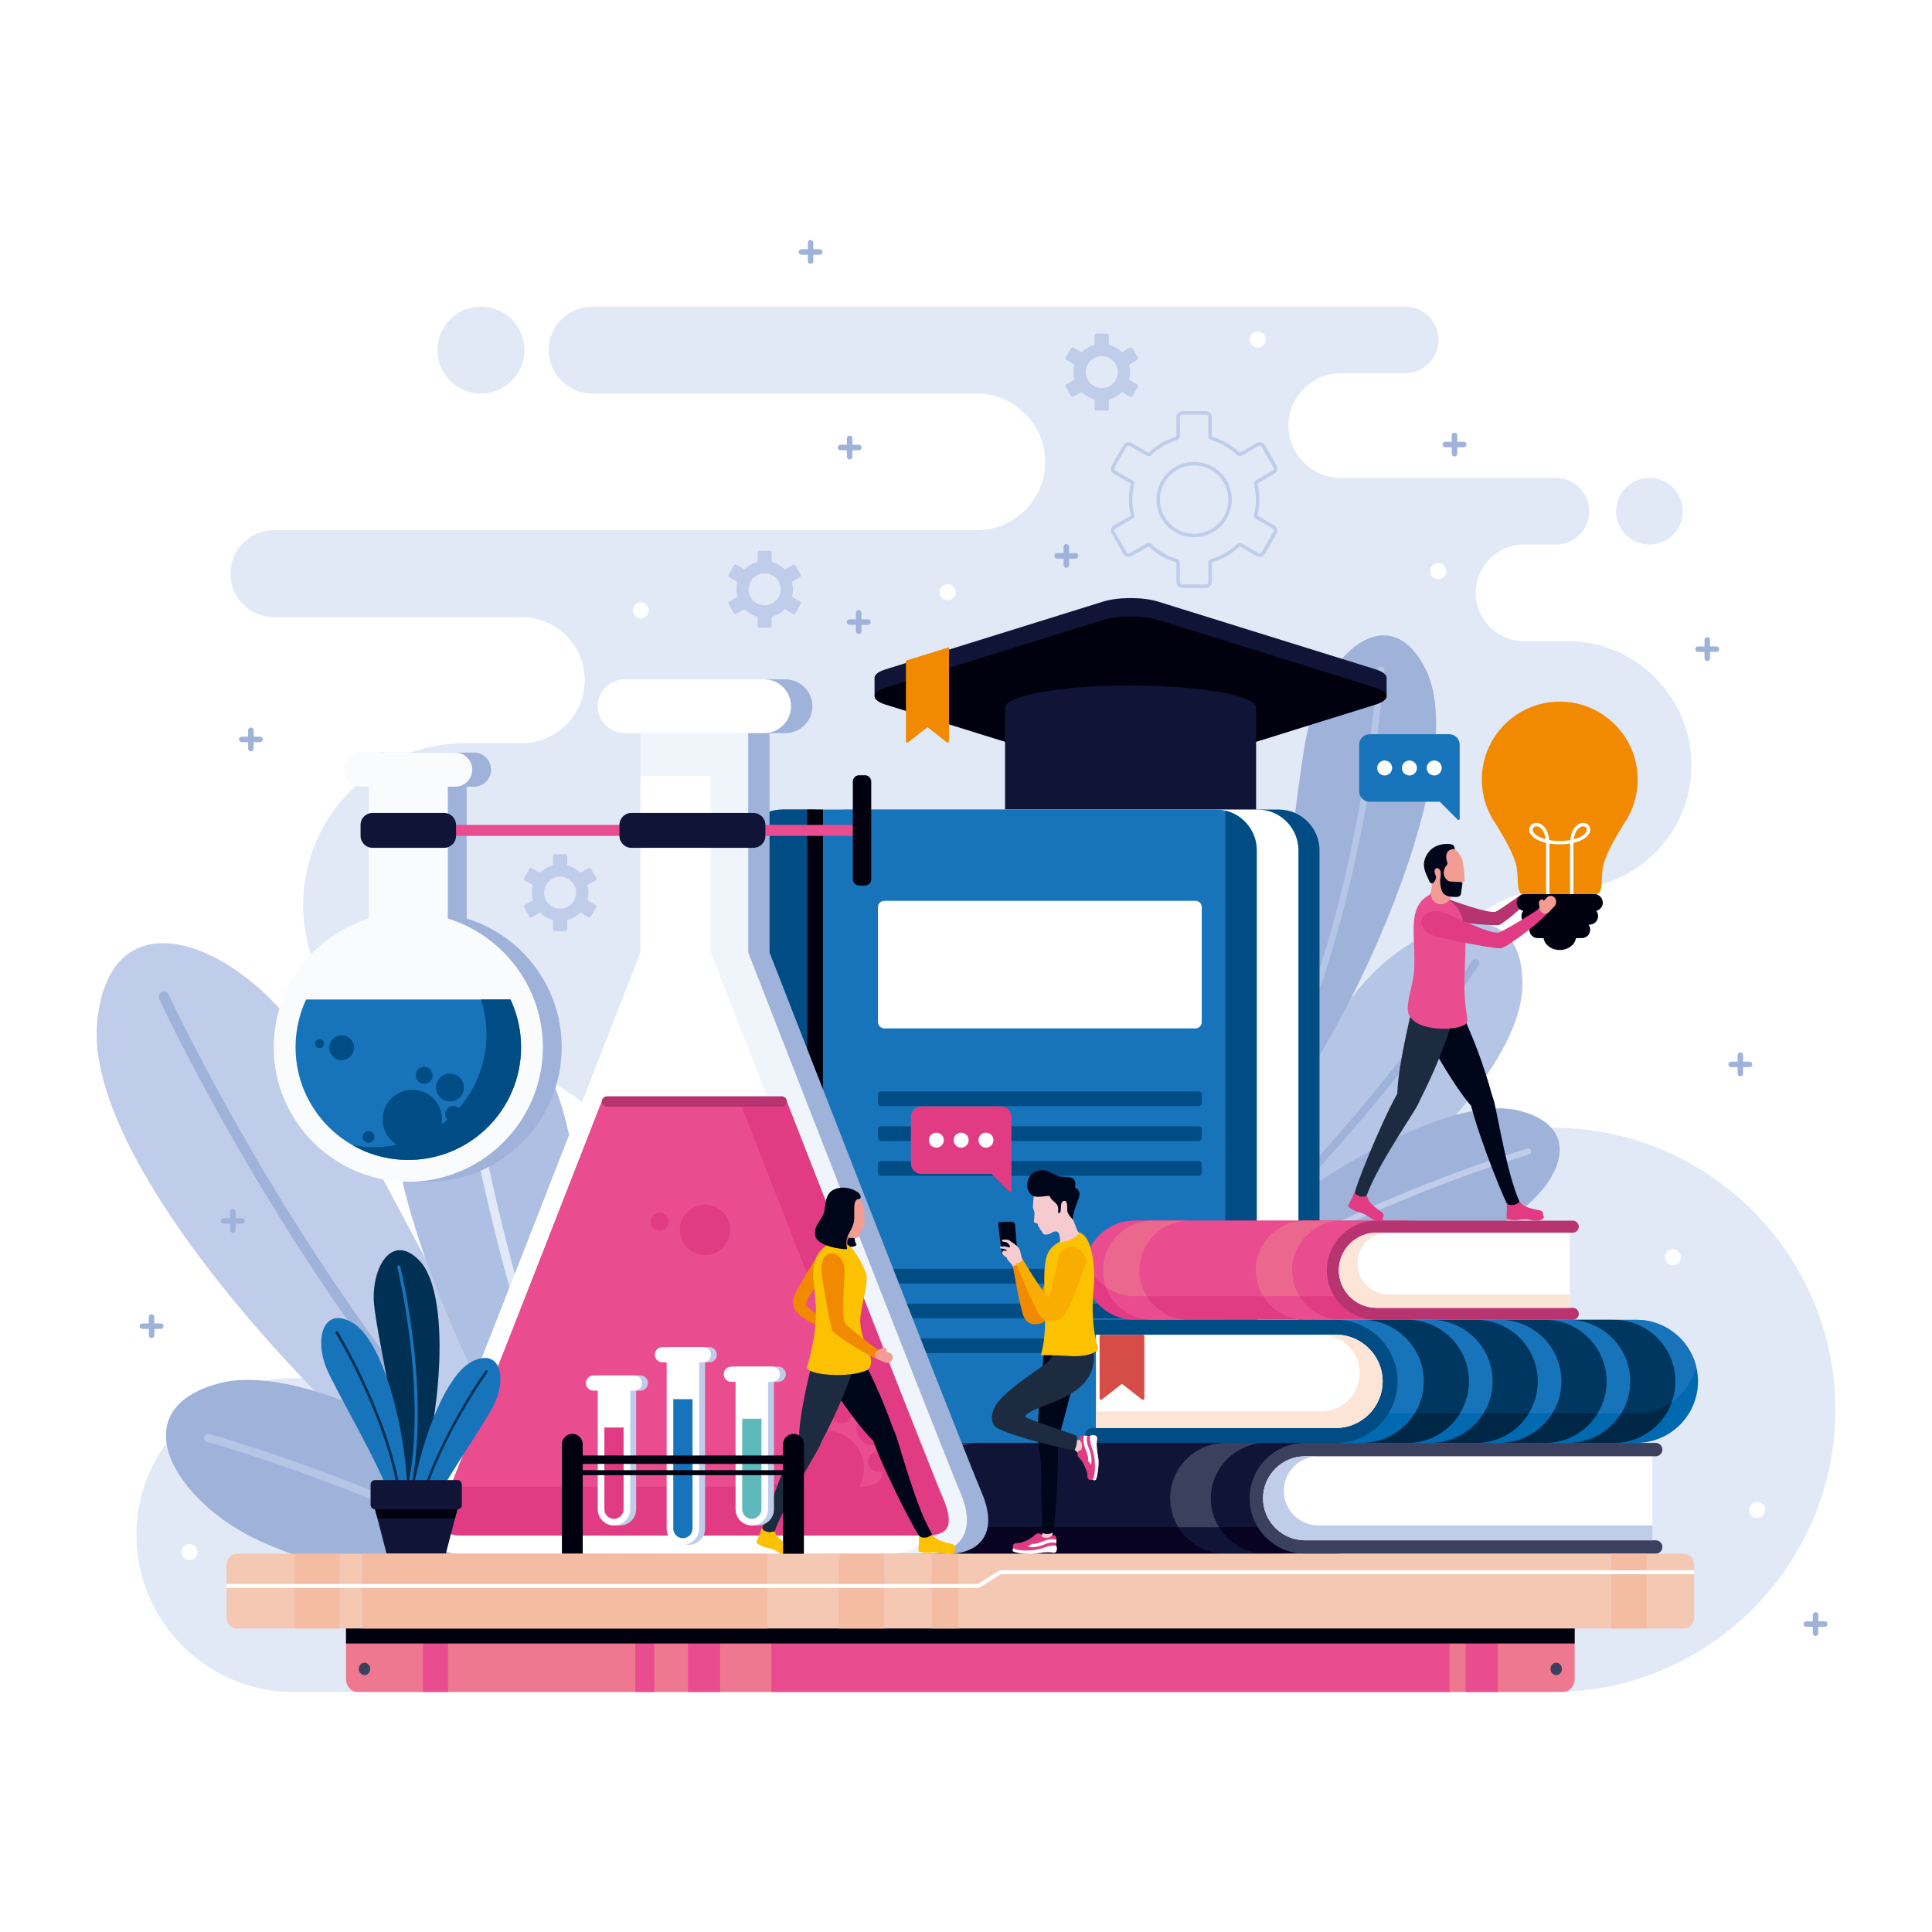 <?xml version="1.0" encoding="utf-8"?>
<!-- Generator: Adobe Illustrator 27.5.0, SVG Export Plug-In . SVG Version: 6.00 Build 0)  -->
<svg version="1.1" xmlns="http://www.w3.org/2000/svg" xmlns:xlink="http://www.w3.org/1999/xlink" x="0px" y="0px"
	 viewBox="0 0 500 500" style="enable-background:new 0 0 500 500;" xml:space="preserve">
<g id="BACKGROUND">
	<rect style="fill-rule:evenodd;clip-rule:evenodd;fill:#FFFFFF;" width="500" height="500"/>
</g>
<g id="OBJECTS">
	<g>
		<path style="fill-rule:evenodd;clip-rule:evenodd;fill:#E1E8F6;" d="M401.989,437.885c40.156,0,73.011-32.855,73.011-73.012l0,0
			c0-40.156-32.855-73.01-73.01-73.01c-16.98,0-30.871-13.893-30.871-30.871l0,0c0-16.979,13.892-30.871,30.871-30.871h3.673
			c17.653,0,32.096-14.442,32.096-32.095l0,0c0-17.653-14.442-32.096-32.096-32.096h-11.27c-6.873,0-12.495-5.623-12.495-12.495
			v-0.001c0-6.872,5.622-12.495,12.495-12.495h8.281c4.743,0,8.624-3.881,8.624-8.624l0,0c0-4.743-3.881-8.624-8.624-8.624h-55.672
			c-7.453,0-13.551-6.097-13.551-13.55l0,0c0-7.453,6.098-13.55,13.551-13.55h16.645c4.743,0,8.624-3.881,8.624-8.624l0,0
			c0-4.743-3.881-8.624-8.624-8.624H153.254c-6.189,0-11.253,5.064-11.253,11.253v0c0,6.188,5.064,11.253,11.253,11.253h99.558
			c9.725,0,17.682,7.957,17.682,17.682v0c0,9.724-7.957,17.681-17.682,17.681H70.877c-6.189,0-11.252,5.064-11.252,11.252v0.001
			c0,6.189,5.064,11.252,11.252,11.252h64.162c8.967,0,16.304,7.337,16.304,16.305l0,0c0,8.968-7.337,16.305-16.304,16.305h-14.707
			c-23.034,0-41.88,18.846-41.88,41.88v0.001c0,23.035,18.846,41.88,41.88,41.88h4.794c22.155,0,40.282,18.127,40.282,40.281l0,0
			c0,22.156-18.127,40.283-40.282,40.283h-49.2c-22.338,0-40.615,18.277-40.615,40.615l0,0c0,22.338,18.276,40.615,40.615,40.615
			C191.498,437.885,286.418,437.885,401.989,437.885L401.989,437.885z M124.46,101.851c-6.215,0-11.253-5.038-11.253-11.253
			c0-6.215,5.038-11.253,11.253-11.253c6.215,0,11.253,5.038,11.253,11.253C135.713,96.813,130.675,101.851,124.46,101.851
			L124.46,101.851z M426.875,140.941c-4.763,0-8.624-3.861-8.624-8.624c0-4.763,3.861-8.624,8.624-8.624
			c4.763,0,8.624,3.861,8.624,8.624C435.499,137.08,431.638,140.941,426.875,140.941z"/>
		<g>
			<g>
				<path style="fill-rule:evenodd;clip-rule:evenodd;fill:#B4C5E6;" d="M393.951,255.83c1.079-25.322-24.723-19.285-40.305-2.191
					c-15.581,17.096-61.361,88.465-86.148,102.898c-9.607,5.594-7.625,6.936,0.148,5.182
					C306.415,352.961,392.465,290.688,393.951,255.83z"/>
				<path style="fill-rule:evenodd;clip-rule:evenodd;fill:#9FB2D9;" d="M261.185,361.242c-0.555,0.98,0.418,1.338,2.531,1.148
					c62.919-26.51,118.77-112.309,118.95-112.583c0.31-0.471,0.178-1.104-0.293-1.413c-0.471-0.309-1.103-0.178-1.413,0.293
					C380.779,248.962,324.165,335.932,261.185,361.242z"/>
			</g>
			<g>
				<path style="fill-rule:evenodd;clip-rule:evenodd;fill:#9FB2D9;" d="M368.961,173.198c-9.505-18.927-25.89-4.032-30.318,14.782
					c-4.429,18.814-8.846,89.53-21.077,110.143c-4.741,7.988-2.748,8.164,2.214,3.723
					C344.527,279.693,382.044,199.252,368.961,173.198z"/>
				<path style="fill-rule:evenodd;clip-rule:evenodd;fill:#B4C5E6;" d="M314.868,304.125c-0.006,0.94,0.849,0.807,2.315-0.191
					c35.163-44.928,41.069-130.273,41.09-130.547c0.034-0.469-0.319-0.878-0.788-0.913c-0.47-0.034-0.879,0.319-0.913,0.789
					C356.553,173.537,350.565,260.047,314.868,304.125z"/>
			</g>
			<g>
				<path style="fill-rule:evenodd;clip-rule:evenodd;fill:#9FB2D9;" d="M393.321,287.48c19.155,4.984,8.746,22.871-7.582,30.596
					c-7.004,3.314-22.735,8.492-39.715,14.527h-39.208C333.25,307.992,373.987,282.447,393.321,287.48z"/>
				<path style="fill-rule:evenodd;clip-rule:evenodd;fill:#C0CDEA;" d="M316.743,332.603c35.841-23.057,78.311-35.268,78.495-35.32
					c0.422-0.123,0.864,0.119,0.987,0.543c0.123,0.422-0.119,0.863-0.542,0.986c-0.178,0.053-40.877,11.752-76.015,33.791H316.743z"
					/>
			</g>
		</g>
		<g>
			<g>
				<path style="fill-rule:evenodd;clip-rule:evenodd;fill:#C0CDEA;" d="M25.156,264.359c3.395-33.625,36.297-20.747,53.608,4.779
					c15.349,22.633,53.908,106.092,83.34,141.287h-22.042C88.371,374.709,21.341,302.131,25.156,264.359z"/>
				<path style="fill-rule:evenodd;clip-rule:evenodd;fill:#9FB2D9;" d="M150.259,410.426
					c-64.15-54.94-108.9-151.518-109.065-151.867c-0.318-0.68-0.024-1.49,0.656-1.809c0.68-0.318,1.491-0.025,1.809,0.654
					c0.165,0.354,45.865,98.982,110.757,153.022H150.259z"/>
			</g>
			<g>
				<path style="fill-rule:evenodd;clip-rule:evenodd;fill:#ADBFE3;" d="M103.975,269.277c11.201-25.924,34.154-7.352,41.492,17.354
					c5.957,20.057,14.524,85.637,27.093,123.795h-17.174C124.171,368.244,91.808,297.435,103.975,269.277z"/>
				<path style="fill-rule:evenodd;clip-rule:evenodd;fill:#E1E8F6;" d="M162.66,410.426
					c-33.985-59.609-44.403-141.408-44.443-141.715c-0.082-0.623,0.357-1.193,0.979-1.275c0.623-0.082,1.193,0.358,1.275,0.979
					c0.041,0.309,10.549,82.818,44.771,142.012H162.66z"/>
			</g>
			<g>
				<path style="fill-rule:evenodd;clip-rule:evenodd;fill:#9FB2D9;" d="M56.596,358.029c-25.479,6.885-11.379,30.604,10.488,40.703
					c6.355,2.934,18.069,6.963,32.026,11.693h65.797C129.57,380.217,80.546,351.559,56.596,358.029z"/>
				<path style="fill-rule:evenodd;clip-rule:evenodd;fill:#B4C5E6;" d="M147.891,410.426
					c-45.211-25.84-93.504-39.238-93.729-39.301c-0.564-0.158-1.152,0.17-1.311,0.734c-0.159,0.564,0.17,1.152,0.735,1.31
					c0.218,0.063,46.068,12.785,90.035,37.256H147.891z"/>
			</g>
		</g>
		<g>
			<path style="fill-rule:evenodd;clip-rule:evenodd;fill:#101537;" d="M299.705,155.694l56.233,17.509
				c2.101,0.654,3.072,1.532,2.917,2.393l0,0v4.383H348.4l-48.695,15.162c-1.955,0.609-4.533,0.914-7.111,0.914
				c-2.578,0-5.155-0.305-7.111-0.914l-48.695-15.162h-10.455v-4.383l0,0c-0.156-0.861,0.816-1.739,2.917-2.393l56.233-17.509
				c1.956-0.609,4.533-0.913,7.111-0.913C295.172,154.78,297.75,155.085,299.705,155.694z"/>
			<path style="fill-rule:evenodd;clip-rule:evenodd;fill:#00000F;" d="M299.705,160.436l56.233,17.509
				c3.911,1.218,3.911,3.211,0,4.429l-56.233,17.509c-1.955,0.609-4.533,0.913-7.111,0.913c-2.578,0-5.155-0.304-7.111-0.913
				l-56.233-17.509c-3.912-1.218-3.912-3.211,0-4.429l56.233-17.509c1.956-0.609,4.533-0.914,7.111-0.914
				C295.172,159.522,297.75,159.827,299.705,160.436z"/>
			<path style="fill-rule:evenodd;clip-rule:evenodd;fill:#101537;" d="M325.077,183.158V228.8H260.11v-45.643
				c0-3.172,14.543-5.745,32.483-5.745C310.534,177.413,325.077,179.985,325.077,183.158z"/>
			<path style="fill-rule:evenodd;clip-rule:evenodd;fill:#F18A00;" d="M240.024,188.19l5.007,3.92
				c0.108,0.085,0.246,0.099,0.37,0.039c0.123-0.06,0.197-0.178,0.197-0.315V167.51l-11.149,3.471v20.853
				c0,0.137,0.074,0.255,0.197,0.315c0.124,0.06,0.262,0.045,0.37-0.039L240.024,188.19z"/>
		</g>
		<path style="fill-rule:evenodd;clip-rule:evenodd;fill:#9FB2D9;" d="M98.399,194.767h24.273c2.425,0,4.408,1.983,4.408,4.408v0
			c0,2.424-1.983,4.408-4.408,4.408h-1.905v34.127c14.243,4.371,24.598,17.626,24.598,33.302c0,19.234-15.593,34.828-34.829,34.828
			c-19.236,0-34.829-15.594-34.829-34.828c0-15.676,10.355-28.931,24.598-33.302v-34.127h-1.906c-2.424,0-4.408-1.983-4.408-4.408v0
			C93.991,196.751,95.975,194.767,98.399,194.767z"/>
		<g>
			<path style="fill-rule:evenodd;clip-rule:evenodd;fill:#004C84;" d="M218.697,402.103h112.255
				c5.797,0,10.539-4.742,10.539-10.539V220.053c0-5.797-4.742-10.54-10.539-10.54H218.697c-5.797,0-10.54,4.743-10.54,10.54
				v171.511C208.157,397.361,212.9,402.103,218.697,402.103z"/>
			<path style="fill-rule:evenodd;clip-rule:evenodd;fill:#FFFFFF;" d="M213.238,402.103h112.255c5.797,0,10.54-4.742,10.54-10.539
				V220.053c0-5.797-4.743-10.54-10.54-10.54H213.238c-5.797,0-10.54,4.743-10.54,10.54v171.511
				C202.699,397.361,207.441,402.103,213.238,402.103z"/>
			<path style="fill-rule:evenodd;clip-rule:evenodd;fill:#1874BA;" d="M202.443,402.103h112.255c5.797,0,10.54-4.742,10.54-10.539
				V220.053c0-5.797-4.743-10.54-10.54-10.54H202.443c-5.797,0-10.54,4.743-10.54,10.54v171.511
				C191.904,397.361,196.646,402.103,202.443,402.103z"/>
			<path style="fill-rule:evenodd;clip-rule:evenodd;fill:#004C84;" d="M202.443,402.103h8.513v-192.59h-8.513
				c-5.797,0-10.54,4.743-10.54,10.54v171.511C191.904,397.361,196.646,402.103,202.443,402.103z"/>
			<rect x="208.925" y="209.514" style="fill-rule:evenodd;clip-rule:evenodd;fill:#00000F;" width="4.063" height="192.59"/>
			<path style="fill-rule:evenodd;clip-rule:evenodd;fill:#FFFFFF;" d="M228.861,233.131h80.505c0.907,0,1.65,0.743,1.65,1.651
				v29.714c0,0.908-0.743,1.65-1.65,1.65h-80.505c-0.908,0-1.651-0.742-1.651-1.65v-29.714
				C227.21,233.874,227.953,233.131,228.861,233.131z"/>
			<path style="fill-rule:evenodd;clip-rule:evenodd;fill:#004C84;" d="M228.036,282.463h82.156c0.454,0,0.825,0.371,0.825,0.824
				v2.16c0,0.453-0.371,0.824-0.825,0.824h-82.156c-0.454,0-0.826-0.371-0.826-0.824v-2.16
				C227.21,282.834,227.581,282.463,228.036,282.463z"/>
			<path style="fill-rule:evenodd;clip-rule:evenodd;fill:#004C84;" d="M228.036,291.478h82.156c0.454,0,0.825,0.371,0.825,0.824
				v2.16c0,0.453-0.371,0.824-0.825,0.824h-82.156c-0.454,0-0.826-0.371-0.826-0.824v-2.16
				C227.21,291.85,227.581,291.478,228.036,291.478z"/>
			<path style="fill-rule:evenodd;clip-rule:evenodd;fill:#004C84;" d="M228.036,300.492h82.156c0.454,0,0.825,0.373,0.825,0.826
				v2.158c0,0.455-0.371,0.826-0.825,0.826h-82.156c-0.454,0-0.826-0.371-0.826-0.826v-2.158
				C227.21,300.865,227.581,300.492,228.036,300.492z"/>
			<path style="fill-rule:evenodd;clip-rule:evenodd;fill:#004C84;" d="M228.036,328.365h82.156c0.454,0,0.825,0.371,0.825,0.826
				v2.158c0,0.455-0.371,0.826-0.825,0.826h-82.156c-0.454,0-0.826-0.371-0.826-0.826v-2.158
				C227.21,328.736,227.581,328.365,228.036,328.365z"/>
			<path style="fill-rule:evenodd;clip-rule:evenodd;fill:#004C84;" d="M228.036,337.381h82.156c0.454,0,0.825,0.371,0.825,0.826
				v2.158c0,0.455-0.371,0.826-0.825,0.826h-82.156c-0.454,0-0.826-0.371-0.826-0.826v-2.158
				C227.21,337.752,227.581,337.381,228.036,337.381z"/>
			<path style="fill-rule:evenodd;clip-rule:evenodd;fill:#004C84;" d="M228.036,346.397h82.156c0.454,0,0.825,0.371,0.825,0.826
				v2.158c0,0.453-0.371,0.826-0.825,0.826h-82.156c-0.454,0-0.826-0.373-0.826-0.826v-2.158
				C227.21,346.768,227.581,346.397,228.036,346.397z"/>
			<path style="fill-rule:evenodd;clip-rule:evenodd;fill:#004C84;" d="M306.572,382.74h-93.584v17.672v1.689
				c0.083,0.002,0.167,0.002,0.25,0.002h5.458h96.001c5.797,0,10.54-4.742,10.54-10.539V220.053c0-4.967-3.482-9.161-8.127-10.259
				v162.405C317.111,377.996,312.368,382.74,306.572,382.74z"/>
		</g>
		<g>
			<path style="fill-rule:evenodd;clip-rule:evenodd;fill:#080321;" d="M345.596,402.103H237.863c-3.946,0-7.533-1.613-10.132-4.213
				c-2.599-2.598-4.212-6.185-4.212-10.133c0-3.945,1.613-7.533,4.212-10.131c2.599-2.6,6.186-4.213,10.132-4.213h107.732
				c3.946,0,7.533,1.613,10.133,4.213c2.599,2.598,4.212,6.185,4.212,10.131c0,3.947-1.613,7.535-4.212,10.133
				C353.129,400.49,349.542,402.103,345.596,402.103z"/>
			<path style="fill-rule:evenodd;clip-rule:evenodd;fill:#101537;" d="M223.935,384.33c0.637-2.576,1.975-4.883,3.796-6.703
				c2.599-2.6,6.186-4.213,10.132-4.213h107.732c3.946,0,7.533,1.613,10.133,4.213c1.821,1.82,3.158,4.127,3.796,6.703
				c-0.638,2.576-1.975,4.883-3.796,6.703c-2.6,2.6-6.186,4.213-10.133,4.213H237.863c-3.946,0-7.533-1.613-10.132-4.213
				C225.91,389.213,224.572,386.906,223.935,384.33z"/>
			<path style="fill-rule:evenodd;clip-rule:evenodd;fill:#FFFFFF;" d="M427.628,401.043h-89.202c-3.655,0-6.977-1.494-9.384-3.9
				c-2.407-2.408-3.9-5.729-3.9-9.385c0-3.654,1.493-6.975,3.9-9.383c2.407-2.406,5.728-3.9,9.384-3.9h89.202V401.043z"/>
			<path style="fill-rule:evenodd;clip-rule:evenodd;fill:#3B405F;" d="M428.489,398.633c0.958,0,1.735,0.777,1.735,1.734
				c0,0.959-0.777,1.736-1.735,1.736h-90.738c-3.947,0-7.533-1.613-10.133-4.213c-2.6-2.598-4.213-6.185-4.213-10.133
				c0-3.945,1.613-7.533,4.213-10.131c2.6-2.6,6.185-4.213,10.133-4.213h90.738c0.958,0,1.735,0.777,1.735,1.736
				c0,0.957-0.777,1.734-1.735,1.734h-90.738c-2.988,0-5.707,1.225-7.679,3.195c-1.972,1.973-3.195,4.689-3.195,7.678
				c0,2.99,1.224,5.707,3.195,7.68c1.972,1.971,4.69,3.195,7.679,3.195H428.489z"/>
			<path style="fill-rule:evenodd;clip-rule:evenodd;fill:#101537;" d="M239.315,387.758c0-3.945,1.614-7.533,4.213-10.131
				c2.599-2.6,6.186-4.213,10.132-4.213h-10.531c-3.946,0-7.533,1.613-10.132,4.213c-2.6,2.598-4.213,6.185-4.213,10.131
				c0,3.947,1.613,7.535,4.213,10.133c2.599,2.6,6.185,4.213,10.132,4.213h10.531c-3.946,0-7.533-1.613-10.132-4.213
				C240.929,395.293,239.315,391.705,239.315,387.758L239.315,387.758z M313.364,387.758c0-3.945,1.613-7.533,4.212-10.131
				c2.6-2.6,6.186-4.213,10.133-4.213h-10.531c-3.947,0-7.533,1.613-10.133,4.213c-2.599,2.598-4.212,6.185-4.212,10.131
				c0,3.947,1.613,7.535,4.212,10.133c2.6,2.6,6.186,4.213,10.133,4.213h10.531c-3.946,0-7.533-1.613-10.132-4.213
				C314.977,395.293,313.364,391.705,313.364,387.758z"/>
			<path style="fill-rule:evenodd;clip-rule:evenodd;fill:#3B405F;" d="M239.315,387.758c0-3.945,1.614-7.533,4.213-10.131
				c2.599-2.6,6.186-4.213,10.132-4.213h-10.531c-3.946,0-7.533,1.613-10.132,4.213c-2.6,2.598-4.213,6.185-4.213,10.131
				c0,1.713,0.304,3.359,0.86,4.885c2.331,1.639,5.167,2.603,8.219,2.603h3.574C240.093,393.065,239.315,390.498,239.315,387.758
				L239.315,387.758z M315.486,395.246h-10.532c-1.344-2.182-2.121-4.748-2.121-7.488c0-3.945,1.613-7.533,4.212-10.131
				c2.6-2.6,6.186-4.213,10.133-4.213h10.531c-3.946,0-7.533,1.613-10.133,4.213c-2.599,2.598-4.212,6.185-4.212,10.131
				C313.364,390.498,314.142,393.065,315.486,395.246z"/>
			<path style="fill-rule:evenodd;clip-rule:evenodd;fill:#C0CDEA;" d="M427.628,394.775h-69.531h-8.86h-8.047
				c-2.462,0-4.698-1.006-6.319-2.627c-1.62-1.621-2.626-3.857-2.626-6.318c0-2.461,1.006-4.697,2.626-6.318
				c1.621-1.621,3.857-2.627,6.319-2.627h-3.438c-2.988,0-5.707,1.225-7.679,3.195c-1.972,1.973-3.195,4.689-3.195,7.678
				c0,2.895,1.147,5.533,3.009,7.488c0.062,0.064,0.124,0.127,0.187,0.191c1.972,1.971,4.69,3.195,7.679,3.195h17.178h72.699
				V394.775z"/>
		</g>
		<g>
			<path style="fill-rule:evenodd;clip-rule:evenodd;fill:#0069AF;" d="M337.053,373.414h86.465c4.381,0,8.363-1.791,11.248-4.676
				c2.886-2.887,4.677-6.867,4.677-11.248c0-4.381-1.791-8.363-4.677-11.248c-2.885-2.885-6.867-4.676-11.248-4.676h-86.465
				c-4.382,0-8.363,1.791-11.248,4.676c-2.886,2.885-4.676,6.867-4.676,11.248c0,4.381,1.79,8.361,4.676,11.248
				C328.689,371.623,332.671,373.414,337.053,373.414z"/>
			<path style="fill-rule:evenodd;clip-rule:evenodd;fill:#1874BA;" d="M438.979,353.684c-0.707-2.859-2.191-5.42-4.214-7.441
				c-2.885-2.885-6.867-4.676-11.248-4.676h-86.465c-4.382,0-8.363,1.791-11.248,4.676c-2.021,2.022-3.507,4.582-4.214,7.441
				c0.707,2.859,2.192,5.42,4.214,7.441c2.885,2.885,6.866,4.676,11.248,4.676h86.465c4.381,0,8.363-1.791,11.248-4.676
				C436.788,359.103,438.272,356.543,438.979,353.684z"/>
			<path style="fill-rule:evenodd;clip-rule:evenodd;fill:#FFFFFF;" d="M283.633,372.236h61.379c4.058,0,7.744-1.658,10.417-4.33
				c2.672-2.672,4.33-6.359,4.33-10.416c0-4.059-1.658-7.744-4.33-10.416c-2.673-2.672-6.359-4.332-10.417-4.332h-61.379V372.236z"
				/>
			<path style="fill-rule:evenodd;clip-rule:evenodd;fill:#004C84;" d="M282.677,369.56c-1.064,0-1.927,0.863-1.927,1.926
				c0,1.065,0.863,1.928,1.927,1.928h63.084c4.382,0,8.363-1.791,11.248-4.676c2.886-2.887,4.676-6.867,4.676-11.248
				c0-4.381-1.79-8.363-4.676-11.248c-2.885-2.885-6.866-4.676-11.248-4.676h-63.084c-1.064,0-1.927,0.861-1.927,1.926
				c0,1.064,0.863,1.928,1.927,1.928h63.084c3.317,0,6.335,1.357,8.523,3.547c2.189,2.188,3.548,5.205,3.548,8.523
				c0,3.316-1.358,6.334-3.548,8.523c-2.188,2.188-5.206,3.547-8.523,3.547H282.677z"/>
			<path style="fill-rule:evenodd;clip-rule:evenodd;fill:#FCE4D6;" d="M283.633,365.279h39.543h9.835h8.934
				c2.731,0,5.215-1.117,7.014-2.916c1.8-1.799,2.916-4.281,2.916-7.014c0-2.732-1.116-5.215-2.916-7.014
				c-1.799-1.801-4.282-2.916-7.014-2.916h3.816c3.317,0,6.335,1.357,8.523,3.547c2.189,2.188,3.548,5.205,3.548,8.523
				c0,3.211-1.273,6.141-3.341,8.311c-0.068,0.072-0.137,0.143-0.207,0.213c-2.188,2.188-5.206,3.547-8.523,3.547h-19.069h-43.059
				V365.279z"/>
			<path style="fill-rule:evenodd;clip-rule:evenodd;fill:#003760;" d="M421.905,357.49c0-4.381-1.79-8.363-4.676-11.248
				c-2.885-2.885-6.867-4.676-11.248-4.676h11.691c4.381,0,8.362,1.791,11.248,4.676c2.885,2.885,4.676,6.867,4.676,11.248
				c0,4.381-1.791,8.361-4.676,11.248c-2.886,2.885-6.867,4.676-11.248,4.676h-11.691c4.382,0,8.363-1.791,11.248-4.676
				C420.115,365.852,421.905,361.871,421.905,357.49L421.905,357.49z M368.482,357.49c0-4.381-1.791-8.363-4.677-11.248
				c-2.885-2.885-6.866-4.676-11.248-4.676h11.691c4.381,0,8.362,1.791,11.248,4.676c2.885,2.885,4.676,6.867,4.676,11.248
				c0,4.381-1.791,8.361-4.676,11.248c-2.886,2.885-6.867,4.676-11.248,4.676h-11.691c4.382,0,8.363-1.791,11.248-4.676
				C366.691,365.852,368.482,361.871,368.482,357.49L368.482,357.49z M386.29,357.49c0,4.381-1.791,8.361-4.676,11.248
				c-2.886,2.885-6.867,4.676-11.248,4.676h11.69c4.381,0,8.362-1.791,11.248-4.676c2.886-2.887,4.676-6.867,4.676-11.248
				c0-4.381-1.79-8.363-4.676-11.248c-2.886-2.885-6.867-4.676-11.248-4.676h-11.69c4.381,0,8.362,1.791,11.248,4.676
				C384.499,349.127,386.29,353.109,386.29,357.49L386.29,357.49z M404.098,357.49c0,4.381-1.791,8.361-4.676,11.248
				c-2.886,2.885-6.867,4.676-11.248,4.676h11.69c4.382,0,8.363-1.791,11.248-4.676c2.886-2.887,4.676-6.867,4.676-11.248
				c0-4.381-1.79-8.363-4.676-11.248c-2.885-2.885-6.866-4.676-11.248-4.676h-11.69c4.381,0,8.363,1.791,11.248,4.676
				C402.307,349.127,404.098,353.109,404.098,357.49z"/>
			<path style="fill-rule:evenodd;clip-rule:evenodd;fill:#002846;" d="M432.642,362.91c-0.806,2.211-2.088,4.195-3.721,5.828
				c-2.886,2.885-6.867,4.676-11.248,4.676h-11.691c4.382,0,8.363-1.791,11.248-4.676c0.883-0.883,1.663-1.869,2.321-2.938h3.967
				C426.905,365.801,430.054,364.73,432.642,362.91L432.642,362.91z M413.434,365.801h-11.691c-0.657,1.068-1.438,2.055-2.32,2.938
				c-2.886,2.885-6.867,4.676-11.248,4.676h11.69c4.382,0,8.363-1.791,11.248-4.676
				C411.995,367.855,412.775,366.869,413.434,365.801L413.434,365.801z M395.625,365.801c-0.657,1.068-1.438,2.055-2.32,2.938
				c-2.886,2.885-6.867,4.676-11.248,4.676h-11.69c4.381,0,8.362-1.791,11.248-4.676c0.883-0.883,1.662-1.869,2.32-2.938H395.625
				L395.625,365.801z M377.817,365.801h-11.69c-0.658,1.068-1.439,2.055-2.321,2.938c-2.885,2.885-6.866,4.676-11.248,4.676h11.691
				c4.381,0,8.362-1.791,11.248-4.676C376.38,367.855,377.159,366.869,377.817,365.801z"/>
			<path style="fill-rule:evenodd;clip-rule:evenodd;fill:#D64C47;" d="M290.364,358.129l5.206,4.078
				c0.112,0.088,0.256,0.103,0.385,0.039c0.129-0.063,0.205-0.184,0.205-0.326v-16.137c0-0.199-0.164-0.363-0.365-0.363h-10.862
				c-0.201,0-0.365,0.164-0.365,0.363v16.137c0,0.143,0.076,0.264,0.205,0.326c0.129,0.064,0.272,0.049,0.385-0.039L290.364,358.129
				z"/>
		</g>
		<g>
			<path style="fill-rule:evenodd;clip-rule:evenodd;fill:#E13C83;" d="M363.23,341.566h-69.652c-3.529,0-6.736-1.443-9.061-3.768
				c-2.324-2.324-3.768-5.531-3.768-9.06s1.443-6.736,3.768-9.061c2.324-2.324,5.531-3.768,9.061-3.768h69.652
				c3.529,0,6.736,1.443,9.06,3.768c2.324,2.324,3.767,5.531,3.767,9.061s-1.442,6.736-3.767,9.06
				C369.967,340.123,366.76,341.566,363.23,341.566z"/>
			<path style="fill-rule:evenodd;clip-rule:evenodd;fill:#E94D90;" d="M281.123,325.672c0.569-2.303,1.766-4.365,3.395-5.994
				c2.324-2.324,5.531-3.768,9.061-3.768h69.652c3.529,0,6.736,1.443,9.06,3.768c1.629,1.629,2.824,3.691,3.395,5.994
				c-0.57,2.303-1.766,4.365-3.395,5.994c-2.324,2.324-5.531,3.768-9.06,3.768h-69.652c-3.529,0-6.736-1.443-9.061-3.768
				C282.889,330.037,281.692,327.975,281.123,325.672z"/>
			<path style="fill-rule:evenodd;clip-rule:evenodd;fill:#FFFFFF;" d="M406.263,340.617h-49.444c-3.268,0-6.238-1.336-8.391-3.488
				c-2.152-2.152-3.488-5.123-3.488-8.391c0-3.268,1.336-6.238,3.488-8.391c2.152-2.152,5.123-3.488,8.391-3.488h49.444V340.617z"/>
			<path style="fill-rule:evenodd;clip-rule:evenodd;fill:#B83470;" d="M407.032,338.461c0.857,0,1.553,0.695,1.553,1.553
				s-0.695,1.553-1.553,1.553h-50.817c-3.528,0-6.736-1.443-9.06-3.768c-2.324-2.324-3.767-5.531-3.767-9.06
				s1.442-6.736,3.767-9.061c2.324-2.324,5.532-3.768,9.06-3.768h50.817c0.857,0,1.553,0.695,1.553,1.553
				c0,0.857-0.695,1.551-1.553,1.551h-50.817c-2.672,0-5.102,1.096-6.866,2.859c-1.763,1.762-2.857,4.193-2.857,6.865
				c0,2.672,1.095,5.103,2.857,6.865c1.764,1.764,4.194,2.857,6.866,2.857H407.032z"/>
			<path style="fill-rule:evenodd;clip-rule:evenodd;fill:#E94D90;" d="M294.876,328.738c0-3.529,1.443-6.736,3.768-9.061
				c2.324-2.324,5.531-3.768,9.061-3.768h-9.417c-3.529,0-6.737,1.443-9.06,3.768c-2.325,2.324-3.768,5.531-3.768,9.061
				s1.442,6.736,3.768,9.06c2.323,2.324,5.531,3.768,9.06,3.768h9.417c-3.529,0-6.736-1.443-9.061-3.768
				C296.319,335.475,294.876,332.268,294.876,328.738L294.876,328.738z M334.408,328.738c0-3.529,1.442-6.736,3.767-9.061
				c2.324-2.324,5.531-3.768,9.061-3.768h-9.417c-3.529,0-6.736,1.443-9.062,3.768c-2.323,2.324-3.767,5.531-3.767,9.061
				s1.443,6.736,3.767,9.06c2.325,2.324,5.532,3.768,9.062,3.768h9.417c-3.529,0-6.736-1.443-9.061-3.768
				C335.851,335.475,334.408,332.268,334.408,328.738z"/>
			<path style="fill-rule:evenodd;clip-rule:evenodd;fill:#EC678E;" d="M294.876,328.738c0-3.529,1.443-6.736,3.768-9.061
				c2.324-2.324,5.531-3.768,9.061-3.768h-9.417c-3.529,0-6.737,1.443-9.06,3.768c-2.325,2.324-3.768,5.531-3.768,9.061
				c0,1.531,0.272,3.002,0.769,4.367c2.085,1.465,4.621,2.328,7.35,2.328h3.196C295.572,333.482,294.876,331.188,294.876,328.738
				L294.876,328.738z M336.306,335.434h-9.418c-1.202-1.951-1.897-4.246-1.897-6.695c0-3.529,1.443-6.736,3.767-9.061
				c2.325-2.324,5.532-3.768,9.062-3.768h9.417c-3.529,0-6.736,1.443-9.061,3.768c-2.324,2.324-3.767,5.531-3.767,9.061
				C334.408,331.188,335.103,333.482,336.306,335.434z"/>
			<path style="fill-rule:evenodd;clip-rule:evenodd;fill:#FCE4D6;" d="M406.263,335.014h-31.854h-7.924h-7.195
				c-2.201,0-4.201-0.9-5.65-2.35c-1.449-1.449-2.349-3.449-2.349-5.65c0-2.201,0.899-4.201,2.349-5.65
				c1.449-1.449,3.449-2.35,5.65-2.35h-3.075c-2.672,0-5.102,1.096-6.866,2.859c-1.763,1.762-2.857,4.193-2.857,6.865
				c0,2.586,1.026,4.947,2.691,6.695c0.055,0.057,0.11,0.113,0.166,0.17c1.764,1.764,4.194,2.857,6.866,2.857h15.361h34.686V335.014
				z"/>
		</g>
		<g>
			<path style="fill-rule:evenodd;clip-rule:evenodd;fill:#9FB2D9;" d="M185.215,402.103c0,0,52.802,0,60.296,0
				c7.493,0,13.244-4.879,8.538-15.857c-4.705-10.978-54.892-139.76-54.892-139.76v-63.029l-2.788-3.749h-22.308l-2.788,3.749
				v63.029c0,0-50.187,128.781-54.892,139.76c-4.705,10.979,1.046,15.857,8.539,15.857
				C132.414,402.103,185.215,402.103,185.215,402.103z"/>
			<path style="fill-rule:evenodd;clip-rule:evenodd;fill:#9FB2D9;" d="M167.153,175.809h36.125c3.829,0,6.962,3.133,6.962,6.962
				l0,0c0,3.83-3.133,6.963-6.962,6.963h-36.125c-3.83,0-6.963-3.133-6.963-6.963l0,0
				C160.19,178.941,163.323,175.809,167.153,175.809z"/>
			<path style="fill-rule:evenodd;clip-rule:evenodd;fill:#F0F4FB;" d="M179.699,402.103c0,0,52.801,0,60.295,0
				c7.493,0,13.244-4.879,8.539-15.857c-4.706-10.978-54.893-139.76-54.893-139.76v-63.029l-2.788-3.749h-22.308l-2.788,3.749
				v63.029c0,0-50.187,128.781-54.892,139.76c-4.705,10.979,1.045,15.857,8.539,15.857
				C126.897,402.103,179.699,402.103,179.699,402.103z"/>
			<path style="fill-rule:evenodd;clip-rule:evenodd;fill:#FFFFFF;" d="M179.699,402.103h0.038h0.113h0.186h0.256h0.077h0.249h0.392
				h0.406h0.049h0.517h0.516h0.061h0.633h0.419h0.269h0.741h0.134h0.657h0.515h0.325h0.873h0.013h0.929h0.279h0.691h0.551h0.459
				h0.802h0.244h1.034h0.047h1.113h0.131h1.013h0.292h0.88h0.435h0.763h0.559h0.662h0.666h0.576h0.755h0.506h0.826h0.453h0.878
				h0.414h0.914h0.391h0.93h0.384h0.929h0.393h0.91h0.417h0.874h0.458h0.818h0.514h0.746h0.585h0.655h0.672h0.546h0.775h0.419h0.895
				h0.274h1.028h0.112h1.11h0.069h1.009h0.268h0.775h0.483h0.521h0.719h0.247h0.924h0.047h0.833h0.361h0.473h0.696h0.09h0.735h0.315
				h0.367h0.628h0.116h0.454h0.51h0.114h0.335h0.384c7.494,0,13.244-4.879,8.539-15.857c-4.705-10.978-54.892-139.76-54.892-139.76
				v-45.662h-18.207v45.662c0,0-50.187,128.781-54.892,139.76c-4.705,10.979,1.045,15.857,8.539,15.857h0.384h0.335h0.114h0.51
				h0.454h0.116h0.628h0.367h0.315h0.735h0.09h0.696h0.473h0.361h0.834h0.047h0.924h0.247h0.719h0.521h0.484h0.775h0.268h1.009
				h0.069h1.11h0.112h1.029h0.274h0.895h0.419h0.775h0.546h0.672h0.655h0.585h0.746h0.514h0.818h0.458h0.873h0.418h0.91h0.393h0.929
				h0.384h0.93h0.391h0.914h0.413h0.879h0.452h0.826h0.506h0.755h0.576h0.666h0.662h0.559h0.763h0.435h0.88h0.292h1.013h0.131h1.113
				h0.047h1.034h0.244h0.802h0.458h0.551h0.691h0.279h0.929h0.013h0.873h0.325h0.515h0.657h0.134h0.741h0.269h0.419h0.633h0.061
				h0.516h0.517h0.049h0.406h0.391h0.249h0.076h0.257h0.186h0.113h0.038h0.039h0.113h0.186h0.001h0.256h0.326h0.389h0.003h0.456
				h0.471h0.046h0.576h0.264h0.37h0.47h0.219h0.573h0.168h0.573h0.219h0.47h0.37h0.264h0.576h0.045h0.472h0.455h0.003h0.389h0.326
				h0.256h0.001h0.186h0.113H179.699z"/>
			<path style="fill-rule:evenodd;clip-rule:evenodd;fill:#E13C83;" d="M155.747,285.074c-4.355,11.148-8.714,22.295-13.076,33.44
				c-5.849,14.941-11.702,29.879-17.588,44.805c-2.12,5.375-4.243,10.75-6.385,16.117c-1.151,2.885-2.29,5.807-3.514,8.662
				c-0.824,1.924-2.264,6.047-0.46,7.885c1.106,1.125,3.185,1.422,4.68,1.422c20.098,0,40.196,0,60.295,0
				c20.098,0,40.197,0,60.295,0c1.495,0,3.573-0.297,4.68-1.422c1.805-1.838,0.364-5.961-0.46-7.885
				c-1.224-2.855-2.363-5.777-3.514-8.662c-2.142-5.367-4.265-10.742-6.385-16.117c-5.886-14.926-11.739-29.863-17.587-44.805
				c-4.362-11.145-8.722-22.291-13.077-33.44H155.747z"/>
			<path style="fill-rule:evenodd;clip-rule:evenodd;fill:#E94D90;" d="M155.747,285.074c-4.355,11.148-8.714,22.295-13.076,33.44
				c-5.849,14.941-11.702,29.879-17.588,44.805c-2.12,5.375-4.243,10.75-6.385,16.117c-0.704,1.764-1.403,3.541-2.12,5.309h45.939
				c20.099,0,40.197,0,60.295,0c1.496,0,3.574-0.295,4.68-1.422c1.805-1.838,0.365-5.961-0.46-7.885
				c-1.224-2.855-2.362-5.775-3.514-8.662c-2.142-5.367-4.265-10.742-6.385-16.117c-5.886-14.926-11.739-29.863-17.587-44.805
				c-2.711-6.926-5.421-13.851-8.129-20.779H155.747z"/>
			<path style="fill-rule:evenodd;clip-rule:evenodd;fill:#FFFFFF;" d="M161.637,175.809h36.124c3.83,0,6.963,3.133,6.963,6.962l0,0
				c0,3.83-3.133,6.963-6.963,6.963h-36.124c-3.83,0-6.963-3.133-6.963-6.963l0,0C154.674,178.941,157.807,175.809,161.637,175.809z
				"/>
			<path style="fill-rule:evenodd;clip-rule:evenodd;fill:#B83470;" d="M157.104,283.717h45.19c0.746,0,1.357,0.611,1.357,1.357l0,0
				c0,0.746-0.61,1.357-1.357,1.357h-45.19c-0.747,0-1.357-0.611-1.357-1.357l0,0C155.747,284.328,156.357,283.717,157.104,283.717z
				"/>
		</g>
		<g>
			<path style="fill-rule:evenodd;clip-rule:evenodd;fill:#F6CBCF;" d="M272.369,396.262c0.014,0.326-0.086,1.766,0.21,2.367
				c0.074,0.152-0.066,0.32-0.129,0.453c-0.196,0.422-0.806,0.984-2.773,1.248c-1.968,0.264-4.162,0.027-5.303-0.137
				c-1.141-0.164-0.459-0.711,0.072-0.938c0.53-0.227,4.571-1.475,5.163-2.039c0.592-0.564,0.183-1.557,0.273-1.717
				C269.973,395.34,272.103,395.379,272.369,396.262z"/>
			<path style="fill-rule:evenodd;clip-rule:evenodd;fill:#00061A;" d="M270.771,349.398l-0.603,0.852
				c0,0-1.626,15.326-1.614,20.135c0.012,4.811,0.913,5.57,0.882,10.42c-0.03,4.852,0.33,14.186,0.272,15.344
				c-0.059,1.16,2.101,0.943,2.729,0.455c0.629-0.488,1.488-16.711,1.36-19.135c-0.129-2.422,0.376-5.799,0.947-8.029
				c0.572-2.229,4.071-14.574,4.119-17.807C278.911,348.398,270.771,349.398,270.771,349.398z"/>
			<path style="fill-rule:evenodd;clip-rule:evenodd;fill:#F6CBCF;" d="M278.193,372.525c0,0,0.255,0.152,0.841,0.129
				c0.402-0.018,0.823-0.047,1.189-0.01c0.167,0.018,0.322,0.049,0.458,0.103c0.433,0.174,1.027,0.75,1.399,2.701
				c0.372,1.951,0.255,4.154,0.154,5.303c-0.101,1.148-0.684,0.498-0.94-0.022c-0.255-0.518-1.57-4.043-2.575-4.971
				c-1.006-0.928-1.148-0.818-1.313-0.9C277.242,374.779,277.326,372.84,278.193,372.525z"/>
			<path style="fill-rule:evenodd;clip-rule:evenodd;fill:#1C2B3F;" d="M279.565,346.934c0.651,0.492,3.4,2.203,3.468,2.818
				c1.372,12.56-15.338,13.295-17.741,16.758c-0.406,0.586,12.944,4.742,13.331,5.059c0.386,0.314-0.068,3.348-0.554,3.678
				c-0.484,0.332-16.676-3.561-20.337-5.861c0,0-2.313-1.814-0.022-5.725c2.29-3.908,12.735-10.346,13.449-11.162
				c0.714-0.816,1.877-1.818,1.446-3.252C272.174,347.81,279.565,346.934,279.565,346.934z"/>
			<path style="fill-rule:evenodd;clip-rule:evenodd;fill:#F6CBCF;" d="M262.708,328.137l-0.542-0.185c0,0-0.284-0.766-0.635-1.096
				c-0.35-0.328-0.964-0.863-1.002-1.602c-0.039-0.738,2.742-1.098,2.741-0.941c0,0.156,1.145,1.299,1.03,1.764
				c-0.114,0.467-0.504,1.225-0.504,1.225L262.708,328.137z"/>
			<path style="fill-rule:evenodd;clip-rule:evenodd;fill:#F18A00;" d="M272.274,328.225c0,0-3.597,7.996-4.291,8.814
				c-0.695,0.82-3.56-8.123-4.186-9.738c0,0-1.259,0.047-1.668,0.439c0,0,1.863,10.734,2.77,12.895
				c0.906,2.162,2.969,2.486,4.857,1.719c1.889-0.766,6.848-9.189,7.885-10.74C278.677,330.063,276.098,324.578,272.274,328.225z"/>
			<path style="fill-rule:evenodd;clip-rule:evenodd;fill:#FCC100;" d="M274.592,321.127c-1.194,0.813-3.282,1.551-3.953,4.92
				c-1.229,6.176,1.083,16.035-1.184,24.357c-0.123,0.451,0.231,0.359,0.398,0.322c0.166-0.037,3.704-0.021,7.188,0.23
				c3.483,0.25,5.968-0.68,6.779-1.314c0,0,0.416-0.447,0.3-0.861c-1.426-5.105-1.614-10.207-1.071-15.404
				C283.72,326.957,282.152,313.486,274.592,321.127z"/>
			<path style="fill-rule:evenodd;clip-rule:evenodd;fill:#F8AD00;" d="M274.171,324.652c0,0-2.046,9.77-2.618,10.85
				c-0.572,1.082-5.941-8.162-7.032-9.805c0,0-1.389,0.359-1.748,0.895c0,0,4.693,11.48,6.23,13.662
				c1.536,2.182,3.907,2.039,5.819,0.725c1.913-1.314,5.37-11.891,6.143-13.869C281.738,325.133,277.532,319.666,274.171,324.652z"
				/>
			<path style="fill-rule:evenodd;clip-rule:evenodd;fill:#00061A;" d="M258.785,316.26c0,0-0.451,0.113-0.468,0.428
				c-0.018,0.315,0.907,7.514,1.033,7.799c0.127,0.287,0.246,0.742,3.261,0.461c0,0,0.526-0.092,0.646-0.361
				c0.118-0.271-0.51-6.707-0.537-7.455c-0.026-0.75-0.492-0.902-0.923-0.947C261.366,316.141,258.785,316.26,258.785,316.26z"/>
			<path style="fill-rule:evenodd;clip-rule:evenodd;fill:#F6CBCF;" d="M262.896,326.961c0,0-0.44-0.432-1.449-0.996
				c-1.01-0.564-1.868-1.049-2-1.416c-0.133-0.367-0.026-0.727,0.168-0.842c0.194-0.115,0.702,0.039,0.918-0.029
				c0.215-0.07-0.333-0.387-0.69-0.463c-0.356-0.074-0.785-0.078-0.938-0.174c-0.152-0.096-0.125-0.297-0.092-0.359
				s0.33-0.07,0.721-0.094c0.39-0.023,0.621-0.051,0.976,0.08c0.354,0.131,0.729,0.184,0.774,0.172
				c0.047-0.014,0.141-0.305,0.013-0.545c-0.127-0.242-0.632-0.674-0.803-0.799c-0.172-0.127-0.746-0.084-1.011-0.184
				c-0.264-0.1-0.24-0.42,0.079-0.477c0.319-0.057,0.681-0.021,1.143,0.004c0.463,0.023,0.65,0.307,1.237,0.699
				c0.587,0.393,1.653,1.125,1.952,1.889c0.3,0.764,0.368,1.756,0.627,2.27C264.778,326.209,264.189,326.809,262.896,326.961z"/>
			<g>
				<path style="fill-rule:evenodd;clip-rule:evenodd;fill:#E13C83;" d="M279.384,377.387c0.598,0.541,2.039,2.83,2.026,4.469
					c-0.013,1.639,1.343,1.084,1.343,1.084s0.594,0.342,0.872-0.024c0.277-0.367,0.876-3.74,0.628-5.408
					c-0.249-1.668-0.609-3.598-0.328-4.982c0.282-1.385-1.477-1.211-1.887-0.885c0,0-1.801-0.23-2.313,0.01
					c-0.512,0.24-0.422,0.982-0.002,1.441c0.42,0.457,0.347,1.754,0.026,2.221C278.661,375.264,278.597,376.676,279.384,377.387z"/>
				<path style="fill-rule:evenodd;clip-rule:evenodd;fill:#FFFFFF;" d="M281.415,371.578c-0.272-0.021-0.599-0.041-0.898-0.037
					c-0.175,0.774-0.238,1.951,0.352,3.344c1.065,2.512,0.688,3.092,0.688,3.092l0.785,1.09c0,0,0.551-1.535-0.483-4.082
					C281.155,373.258,281.149,372.291,281.415,371.578z"/>
				<path style="fill-rule:evenodd;clip-rule:evenodd;fill:#FFFFFF;" d="M282.753,382.94c0,0,0.594,0.342,0.872-0.024
					c0.277-0.367,0.876-3.74,0.628-5.408c-0.249-1.668-0.609-3.598-0.328-4.982c0.282-1.385-1.477-1.211-1.887-0.885
					c-0.011,2.824,1.136,3.44,1.313,6.914C283.526,382.029,282.753,382.94,282.753,382.94z"/>
			</g>
			<g>
				<path style="fill-rule:evenodd;clip-rule:evenodd;fill:#E13C83;" d="M267.659,397.367c-0.53,0.586-2.773,1.998-4.38,1.986
					c-1.605-0.012-1.063,1.315-1.063,1.315s-0.334,0.584,0.024,0.855c0.358,0.273,3.665,0.859,5.3,0.615
					c1.635-0.242,3.526-0.598,4.883-0.32c1.357,0.275,1.187-1.447,0.867-1.85c0,0,0.226-1.764-0.01-2.266
					c-0.234-0.502-0.963-0.414-1.412-0.002c-0.448,0.41-1.719,0.34-2.177,0.025C269.74,396.66,268.356,396.596,267.659,397.367z"/>
				<path style="fill-rule:evenodd;clip-rule:evenodd;fill:#FFFFFF;" d="M273.352,399.359c0.021-0.268,0.039-0.588,0.036-0.883
					c-0.757-0.17-1.912-0.232-3.277,0.346c-2.46,1.043-3.029,0.674-3.029,0.674l-1.067,0.77c0,0,1.504,0.539,4-0.475
					C271.707,399.103,272.654,399.098,273.352,399.359z"/>
				<path style="fill-rule:evenodd;clip-rule:evenodd;fill:#FFFFFF;" d="M262.217,400.668c0,0-0.334,0.584,0.024,0.855
					c0.358,0.273,3.665,0.859,5.3,0.615c1.635-0.242,3.526-0.598,4.883-0.32c1.357,0.275,1.187-1.447,0.867-1.85
					c-2.768-0.01-3.372,1.113-6.776,1.285C263.11,401.428,262.217,400.668,262.217,400.668z"/>
			</g>
			<path style="fill-rule:evenodd;clip-rule:evenodd;fill:#F6CBCF;" d="M267.559,309.258c0,0-0.249,2.564-0.256,3.041
				c-0.008,0.477,0.351,0.858,0.413,1.527c0.064,0.67-0.155,2.02-0.146,2.367c0.011,0.346,0.745,0.26,0.925,0.471
				c0.18,0.211,0.113,0.527,0.194,0.721c0.082,0.191,0.319,0.164,0.367,0.293c0.047,0.127-0.012,0.336,0.034,0.453
				c0.048,0.117,0.392,0.146,0.523,0.564c0.132,0.42,0.457,1.168,1.959,0.635c1.501-0.531,2.692-2.734,2.941-3.869
				c0.248-1.135,0.147-3.061,0.11-3.559c-0.036-0.498-0.685-3.361-1.128-3.65C273.055,307.961,268.228,307.498,267.559,309.258z"/>
			<path style="fill-rule:evenodd;clip-rule:evenodd;fill:#F6CBCF;" d="M272.692,317.775l-0.297,1.086
				c2.017-0.803,1.902,1.397,1.982,2.494c0.036,0.49,4.241-0.816,4.855-2.228c-0.686-0.932-0.468-1.057-1.59-3.584
				c-0.346-0.777-1.141-1.373-1.33-2.098c0,0,0.544-2.877,0.116-3.479c-0.429-0.603-1.994-0.211-2.086,0.539
				C274.252,311.256,272.692,317.775,272.692,317.775z"/>
			<path style="fill-rule:evenodd;clip-rule:evenodd;fill:#00061A;" d="M267.525,309.602c0,0-1.463-0.609-1.647-2.402
				c-0.183-1.793,0.562-3.723,3.06-4.275c2.498-0.551,3.733,1.623,6.248,1.635c2.515,0.012,3.397,0.506,3.053,2.791
				c0,0,1.603,0.668,1.007,2.484c-0.597,1.818-1.86,4.695-1.51,5.813c0,0-1.34-1.066-1.553-2.383c0,0,0.161-2.227-0.463-2.445
				c-0.625-0.221-1.119,0.293-1.141,1.377c-0.022,1.086-0.087,1.455-0.287,1.635c-0.201,0.18-0.347,0.184-0.432,0.051
				c-0.086-0.133,0.284-1.543-0.477-2.344c-0.761-0.801-1.465-1.148-1.614-1.793C271.62,309.098,269.372,310.053,267.525,309.602z"
				/>
		</g>
		<path style="fill-rule:evenodd;clip-rule:evenodd;fill:#FAFBFD;" d="M105.668,305.84c19.183,0,34.83-15.646,34.83-34.828
			c0-19.184-15.646-34.83-34.83-34.83s-34.829,15.646-34.829,34.83C70.839,290.193,86.485,305.84,105.668,305.84z"/>
		<rect x="95.438" y="199.175" style="fill-rule:evenodd;clip-rule:evenodd;fill:#FAFBFD;" width="20.462" height="44.625"/>
		<path style="fill-rule:evenodd;clip-rule:evenodd;fill:#FAFBFD;" d="M93.532,194.767h24.273c2.425,0,4.408,1.983,4.408,4.408v0
			c0,2.424-1.983,4.408-4.408,4.408H93.532c-2.424,0-4.408-1.983-4.408-4.408v0C89.124,196.751,91.107,194.767,93.532,194.767z"/>
		<path style="fill-rule:evenodd;clip-rule:evenodd;fill:#E94D90;" d="M115.895,213.478h106.224c0.536,0,0.974,0.439,0.974,0.975
			v0.899c0,0.536-0.438,0.975-0.974,0.975H115.895c-0.536,0-0.974-0.439-0.974-0.975v-0.899
			C114.921,213.917,115.359,213.478,115.895,213.478z"/>
		<path style="fill-rule:evenodd;clip-rule:evenodd;fill:#1874BA;" d="M132.115,258.672c1.752,3.748,2.732,7.93,2.732,12.34
			c0,16.115-13.064,29.178-29.179,29.178c-16.115,0-29.179-13.063-29.179-29.178c0-4.41,0.98-8.592,2.732-12.34H132.115z"/>
		<path style="fill-rule:evenodd;clip-rule:evenodd;fill:#101537;" d="M96.402,210.39h18.532c1.699,0,3.088,1.39,3.088,3.089v2.847
			c0,1.699-1.39,3.089-3.088,3.089H96.402c-1.699,0-3.088-1.39-3.088-3.089v-2.847C93.314,211.779,94.704,210.39,96.402,210.39z"/>
		<path style="fill-rule:evenodd;clip-rule:evenodd;fill:#101537;" d="M163.398,210.39h31.596c1.699,0,3.089,1.39,3.089,3.089v2.847
			c0,1.699-1.39,3.089-3.089,3.089h-31.596c-1.698,0-3.088-1.39-3.088-3.089v-2.847C160.31,211.779,161.7,210.39,163.398,210.39z"/>
		<path style="fill-rule:evenodd;clip-rule:evenodd;fill:#00000F;" d="M225.473,202.262v25.28c0,0.896-0.733,1.628-1.629,1.628
			h-1.501c-0.896,0-1.629-0.732-1.629-1.628v-25.28c0-0.896,0.733-1.628,1.629-1.628h1.501
			C224.74,200.633,225.473,201.366,225.473,202.262z"/>
		<path style="fill-rule:evenodd;clip-rule:evenodd;fill:#004C84;" d="M124.466,258.672c0.925,2.842,1.426,5.877,1.426,9.029
			c0,16.115-13.064,29.18-29.179,29.18c-1.881,0-3.72-0.178-5.502-0.518c4.262,2.435,9.197,3.826,14.457,3.826
			c16.115,0,29.179-13.063,29.179-29.178c0-4.41-0.98-8.592-2.732-12.34H124.466z"/>
		<path style="fill-rule:evenodd;clip-rule:evenodd;fill:#004C84;" d="M106.716,297.412c4.235,0,7.689-3.453,7.689-7.689
			c0-4.234-3.454-7.689-7.689-7.689c-4.236,0-7.69,3.455-7.69,7.689C99.026,293.959,102.48,297.412,106.716,297.412z"/>
		<path style="fill-rule:evenodd;clip-rule:evenodd;fill:#004C84;" d="M116.45,285.051c1.983,0,3.602-1.619,3.602-3.602
			c0-1.984-1.618-3.602-3.602-3.602s-3.602,1.617-3.602,3.602C112.849,283.432,114.467,285.051,116.45,285.051z"/>
		<path style="fill-rule:evenodd;clip-rule:evenodd;fill:#004C84;" d="M109.782,280.475c1.207,0,2.19-0.982,2.19-2.189
			c0-1.207-0.984-2.189-2.19-2.189c-1.206,0-2.19,0.982-2.19,2.189C107.592,279.492,108.576,280.475,109.782,280.475z"/>
		<path style="fill-rule:evenodd;clip-rule:evenodd;fill:#004C84;" d="M95.382,295.758c0.834,0,1.515-0.68,1.515-1.514
			c0-0.836-0.681-1.516-1.515-1.516c-0.834,0-1.515,0.68-1.515,1.516C93.867,295.078,94.547,295.758,95.382,295.758z"/>
		<circle style="fill-rule:evenodd;clip-rule:evenodd;fill:#004C84;" cx="117.346" cy="288.334" r="2.115"/>
		<path style="fill-rule:evenodd;clip-rule:evenodd;fill:#004C84;" d="M88.429,274.344c1.762,0,3.199-1.438,3.199-3.201
			c0-1.762-1.437-3.199-3.199-3.199s-3.199,1.438-3.199,3.199C85.23,272.906,86.667,274.344,88.429,274.344z"/>
		<circle style="fill-rule:evenodd;clip-rule:evenodd;fill:#004C84;" cx="82.701" cy="270.088" r="1.141"/>
		<path style="fill-rule:evenodd;clip-rule:evenodd;fill:#E13C83;" d="M213.883,389.73c5.349,0,9.712-4.363,9.712-9.711
			c0-5.35-4.363-9.713-9.712-9.713c-5.349,0-9.712,4.363-9.712,9.713C204.171,385.367,208.534,389.73,213.883,389.73z"/>
		<path style="fill-rule:evenodd;clip-rule:evenodd;fill:#E13C83;" d="M226.176,374.117c2.505,0,4.549-2.043,4.549-4.547
			c0-2.506-2.044-4.549-4.549-4.549c-2.505,0-4.548,2.043-4.548,4.549C221.628,372.074,223.671,374.117,226.176,374.117z"/>
		<circle style="fill-rule:evenodd;clip-rule:evenodd;fill:#E13C83;" cx="217.755" cy="365.574" r="2.766"/>
		<path style="fill-rule:evenodd;clip-rule:evenodd;fill:#E13C83;" d="M199.568,387.641c1.053,0,1.913-0.859,1.913-1.912
			c0-1.055-0.86-1.914-1.913-1.914c-1.054,0-1.913,0.859-1.913,1.914C197.655,386.781,198.515,387.641,199.568,387.641z"/>
		<path style="fill-rule:evenodd;clip-rule:evenodd;fill:#E13C83;" d="M227.308,380.938c1.471,0,2.672-1.201,2.672-2.672
			c0-1.473-1.201-2.672-2.672-2.672c-1.472,0-2.672,1.199-2.672,2.672C224.635,379.736,225.836,380.938,227.308,380.938z"/>
		<path style="fill-rule:evenodd;clip-rule:evenodd;fill:#E13C83;" d="M182.44,324.83c3.596,0,6.53-2.934,6.53-6.531
			c0-3.596-2.934-6.529-6.53-6.529c-3.597,0-6.531,2.934-6.531,6.529C175.909,321.897,178.843,324.83,182.44,324.83z"/>
		<path style="fill-rule:evenodd;clip-rule:evenodd;fill:#E13C83;" d="M170.747,318.473c1.282,0,2.328-1.047,2.328-2.328
			c0-1.283-1.045-2.328-2.328-2.328c-1.282,0-2.328,1.045-2.328,2.328C168.419,317.426,169.465,318.473,170.747,318.473z"/>
		<g>
			<g>
				<g>
					<path style="fill-rule:evenodd;clip-rule:evenodd;fill:#003053;" d="M108.461,326.154c-7.117-7.246-12.411,1.957-11.671,11.197
						c0.709,8.873,8.447,39.594,6.793,51.941h2.739C113.526,373.342,117.662,335.522,108.461,326.154z"/>
					<path style="fill-rule:evenodd;clip-rule:evenodd;fill:#1874BA;" d="M105.338,389.293c7.125-25.594-1.699-61.363-1.729-61.484
						c-0.053-0.219-0.274-0.353-0.494-0.301c-0.219,0.053-0.354,0.273-0.301,0.494c0.029,0.119,8.865,35.935,1.683,61.291H105.338z"
						/>
				</g>
				<g>
					<path style="fill-rule:evenodd;clip-rule:evenodd;fill:#1874BA;" d="M90.904,342.123c-7.499-3.973-9.39,4.695-6.467,11.869
						c2.458,6.027,13.434,24.027,17.343,35.301h3.63C105.87,373.748,99.849,346.861,90.904,342.123z"/>
					<path style="fill-rule:evenodd;clip-rule:evenodd;fill:#003053;" d="M104.086,389.293
						c-2.322-21.244-16.577-44.543-16.628-44.627c-0.098-0.16-0.308-0.213-0.469-0.115c-0.162,0.1-0.212,0.309-0.115,0.471
						c0.05,0.082,14.214,23.232,16.532,44.271H104.086z"/>
				</g>
				<g>
					<path style="fill-rule:evenodd;clip-rule:evenodd;fill:#1874BA;" d="M122.601,352.143c7.269-3.174,8.421,5.039,5.191,11.516
						c-2.221,4.457-10.325,15.986-15.627,25.635h-5.852C108.302,374.791,115.004,355.463,122.601,352.143z"/>
					<path style="fill-rule:evenodd;clip-rule:evenodd;fill:#003053;" d="M108.403,389.293c5.082-17.676,17.182-34.469,17.23-34.537
						c0.103-0.143,0.302-0.176,0.446-0.072c0.143,0.102,0.176,0.301,0.074,0.445c-0.047,0.066-12.025,16.688-17.096,34.164H108.403z
						"/>
				</g>
			</g>
			<g>
				<path style="fill-rule:evenodd;clip-rule:evenodd;fill:#101537;" d="M97.066,383.035h21.295c0.637,0,1.158,0.521,1.158,1.158
					v5.258c0,0.637-0.521,1.158-1.158,1.158H97.066c-0.637,0-1.158-0.522-1.158-1.158v-5.258
					C95.908,383.557,96.429,383.035,97.066,383.035z"/>
				<polygon style="fill-rule:evenodd;clip-rule:evenodd;fill:#101537;" points="100.719,387.313 114.709,387.313 118.362,390.609 
					115.378,402.103 107.714,402.103 100.05,402.103 97.066,390.609 				"/>
				<polygon style="fill-rule:evenodd;clip-rule:evenodd;fill:#00000F;" points="118.362,390.609 117.749,392.973 97.68,392.973 
					97.066,390.609 				"/>
			</g>
		</g>
		<path style="fill-rule:evenodd;clip-rule:evenodd;fill:#B83470;" d="M373.641,238.22c4.854,0.614,13.285,1.466,14.329,1.16
			c1.418-0.415,9.405-7.393,10.097-9.2c0,0,0.066-0.201-0.217-0.237c-0.284-0.036-1.277,0.068-1.587-0.24
			c-0.309-0.308-0.533-0.059-0.752,0.331c-0.22,0.391-6.6,4.931-8.256,5.834c-1.656,0.904-11.434-2.887-12.718-3.217
			C368.596,231.126,366.459,237.311,373.641,238.22z"/>
		<g>
			<path style="fill-rule:evenodd;clip-rule:evenodd;fill:#F18A00;" d="M394.658,231.563h18.009c0.088,0,0.174,0.005,0.259,0.015
				c1.473-0.396,1.531-1.784,1.614-3.815c0.041-0.986,0.088-2.108,0.289-3.346c0.502-3.079,3.776-8.584,5.369-11.124
				c0.006-0.013,0.015-0.025,0.023-0.037l0.001-0.002c0.456-0.727,0.769-1.202,0.831-1.295c0.769-1.306,1.395-2.706,1.855-4.178
				c0.597-1.905,0.919-3.932,0.919-6.037c0-5.568-2.258-10.609-5.906-14.258c-3.648-3.648-8.69-5.905-14.258-5.905
				c-5.568,0-10.608,2.257-14.258,5.905c-3.648,3.649-5.905,8.69-5.905,14.258c0,2.104,0.321,4.132,0.918,6.037
				c0.461,1.472,1.087,2.872,1.855,4.178c0.062,0.093,0.374,0.568,0.831,1.295l0.001,0.002c0.009,0.012,0.016,0.024,0.023,0.037
				c1.592,2.539,4.867,8.044,5.368,11.124c0.201,1.237,0.248,2.36,0.288,3.346c0.085,2.031,0.142,3.419,1.615,3.815
				C394.485,231.568,394.571,231.563,394.658,231.563z"/>
			<path style="fill-rule:evenodd;clip-rule:evenodd;fill:#FFFFFF;" d="M400.999,231.842c0,0.243-0.198,0.441-0.441,0.441
				c-0.244,0-0.441-0.198-0.441-0.441v-13.217c0-0.169-0.003-0.333-0.01-0.492c-0.292-0.069-0.569-0.145-0.834-0.229
				c-1.07-0.338-1.925-0.796-2.518-1.31c-0.647-0.563-0.995-1.202-0.995-1.85c0-0.183,0.027-0.365,0.084-0.544
				c0.175-0.553,0.591-0.946,1.122-1.123c0.373-0.124,0.801-0.138,1.233-0.021c0.418,0.113,0.845,0.347,1.235,0.721
				c0.712,0.683,1.313,1.851,1.502,3.628c0.817,0.148,1.73,0.231,2.727,0.231c0.995,0,1.909-0.083,2.727-0.231
				c0.189-1.777,0.79-2.945,1.502-3.628c0.391-0.375,0.817-0.608,1.234-0.721c0.434-0.116,0.86-0.102,1.233,0.021
				c0.532,0.177,0.948,0.57,1.122,1.123c0.057,0.18,0.085,0.362,0.085,0.544c0,0.648-0.349,1.288-0.996,1.85
				c-0.592,0.514-1.446,0.972-2.517,1.31c-0.265,0.083-0.543,0.16-0.834,0.229c-0.007,0.159-0.01,0.323-0.01,0.492v13.217
				c0,0.243-0.198,0.441-0.441,0.441c-0.244,0-0.441-0.198-0.441-0.441v-13.217c0-0.107,0.002-0.212,0.004-0.316
				c-0.812,0.134-1.705,0.209-2.668,0.209c-0.963,0-1.857-0.075-2.668-0.209c0.002,0.104,0.004,0.209,0.004,0.316V231.842
				L400.999,231.842z M408.502,214.411c-0.545,0.522-1.011,1.419-1.2,2.793c0.167-0.044,0.33-0.091,0.486-0.141
				c0.956-0.302,1.704-0.698,2.207-1.134c0.448-0.389,0.69-0.799,0.69-1.185c0-0.094-0.015-0.187-0.044-0.279
				c-0.086-0.272-0.292-0.466-0.557-0.554c-0.212-0.07-0.464-0.076-0.731-0.004C409.071,213.983,408.778,214.146,408.502,214.411
				L408.502,214.411z M400.024,217.204c-0.189-1.374-0.655-2.271-1.2-2.793c-0.275-0.265-0.569-0.428-0.852-0.504
				c-0.267-0.072-0.519-0.066-0.73,0.004c-0.265,0.088-0.472,0.282-0.557,0.554c-0.029,0.092-0.044,0.186-0.044,0.279
				c0,0.386,0.241,0.796,0.689,1.185c0.503,0.437,1.251,0.833,2.206,1.134C399.694,217.113,399.857,217.16,400.024,217.204z"/>
			<path style="fill-rule:evenodd;clip-rule:evenodd;fill:#00000F;" d="M407.882,242.355c0,1.935-1.889,3.504-4.219,3.504
				c-2.33,0-4.22-1.569-4.22-3.504c0-1.936,2.222-2.052,2.222-2.052L407.882,242.355z"/>
			<path style="fill-rule:evenodd;clip-rule:evenodd;fill:#00000F;" d="M394.717,231.401h17.893c0.604,0,1.151,0.247,1.549,0.644
				c0.397,0.397,0.645,0.946,0.645,1.549c0,0.604-0.247,1.152-0.645,1.549c-0.286,0.286-0.651,0.495-1.059,0.588
				c0.301,0.375,0.482,0.851,0.482,1.366c0,0.604-0.247,1.152-0.645,1.549c-0.397,0.397-0.946,0.644-1.549,0.644h-0.286
				c0.274,0.366,0.438,0.82,0.438,1.311c0,0.604-0.246,1.152-0.644,1.549c-0.397,0.397-0.946,0.643-1.55,0.643H397.98
				c-0.603,0-1.152-0.247-1.55-0.643c-0.397-0.398-0.644-0.946-0.644-1.549c0-0.491,0.162-0.945,0.437-1.311h-0.285
				c-0.603,0-1.151-0.247-1.549-0.644c-0.397-0.397-0.643-0.945-0.643-1.549c0-0.516,0.18-0.991,0.479-1.366
				c-0.407-0.094-0.771-0.302-1.058-0.588c-0.398-0.398-0.645-0.946-0.645-1.549c0-0.603,0.247-1.152,0.645-1.549
				C393.564,231.648,394.113,231.401,394.717,231.401z"/>
		</g>
		<path style="fill-rule:evenodd;clip-rule:evenodd;fill:#00061A;" d="M375.882,259.98c0.598-0.277,1.142-0.553,1.5,0.199
			c3.766,7.906,6.52,15.068,8.785,23.346c0.893,3.443-1.935,4.846-3.217,4.445c-3.844-1.195-15.049-21.938-15.092-22.061
			C366.685,262.492,375.882,259.98,375.882,259.98z"/>
		<path style="fill-rule:evenodd;clip-rule:evenodd;fill:#00061A;" d="M386.742,285.338c1.326,5.914,3.452,18.805,6.502,25.639
			c0,0,0.212,1.064-0.33,1.572c-0.543,0.508-1.509,0.598-2.253,0.147c-0.745-0.453-7.41-16.965-9.796-25.963
			c0,0-0.837-3.215,0.145-4.58C381.972,280.815,385.536,280.234,386.742,285.338z"/>
		<path style="fill-rule:evenodd;clip-rule:evenodd;fill:#1C2B3F;" d="M375.772,260.471c0.628,0.199,1.216,0.363,0.972,1.158
			c-2.565,8.375-5.376,15.514-9.3,23.146c-1.668,3.141-4.699,2.266-5.375,1.104c-1.546-2.654,1.44-16.598,2.965-23.107
			C365.87,259.205,372.485,258.908,375.772,260.471z"/>
		<path style="fill-rule:evenodd;clip-rule:evenodd;fill:#1C2B3F;" d="M366.588,286.527c-3.118,5.197-10.468,15.998-12.973,23.051
			c0,0-0.58,0.918-1.323,0.91c-0.742-0.006-1.505-0.607-1.732-1.447c-0.228-0.84,6.333-17.394,10.81-25.557
			c0,0,1.61-2.904,3.264-3.217C366.252,279.963,369.233,282,366.588,286.527z"/>
		<path style="fill-rule:evenodd;clip-rule:evenodd;fill:#E13C83;" d="M389.905,311.478c0.024,0.291,0.045,0.551,0.055,0.725
			c0.034,0.625,0.033,1.389-0.041,1.947c-0.073,0.561,0.029,0.844,0.029,0.844s-0.133,0.418,0.114,0.535
			c0.247,0.117,1.742,0.385,2.902,0.188c1.16-0.195,2.644-0.162,3.436,0.066c0.792,0.228,2.445,0.344,3.138-0.631
			c0,0,0.075-0.244-0.097-0.422c-0.172-0.176,0.163-1.297-0.926-1.488c-1.18-0.207-4.268-0.795-4.873-1.926
			c0,0-0.211-0.252-0.501-0.17c-0.29,0.084-0.783,0.682-1.547,0.693c-0.764,0.012-1.195,0.039-1.379-0.273
			C390.032,311.252,389.905,311.478,389.905,311.478L389.905,311.478z"/>
		<path style="fill-rule:evenodd;clip-rule:evenodd;fill:#E13C83;" d="M350.5,308.545c-0.098,0.275-0.187,0.52-0.25,0.682
			c-0.228,0.582-0.545,1.279-0.844,1.758c-0.299,0.478-0.322,0.779-0.322,0.779s-0.294,0.324-0.118,0.533
			c0.178,0.209,1.427,1.072,2.565,1.373c1.137,0.303,2.474,0.945,3.1,1.482c0.627,0.535,2.084,1.326,3.118,0.725
			c0,0,0.169-0.19,0.086-0.422c-0.083-0.234,0.685-1.113-0.227-1.74c-0.988-0.678-3.556-2.49-3.638-3.77
			c0,0-0.088-0.318-0.387-0.361c-0.298-0.045-0.995,0.295-1.694-0.01c-0.7-0.307-1.105-0.459-1.142-0.822
			C350.709,308.391,350.5,308.545,350.5,308.545L350.5,308.545z"/>
		<path style="fill-rule:evenodd;clip-rule:evenodd;fill:#E94D90;" d="M364.585,262.522c2.045,4.877,13.915,4.232,14.949,2.213
			h0.001l0,0c0.347-0.678,0.146-1.684-0.011-2.58c-2.003-11.509,2.957-25.491-5.092-29.458l-1.103-0.544
			c-0.081-0.439-0.005-0.902,0.176-1.37c-0.904-0.16-1.876-0.219-2.845-0.18l-0.742,0.999c-6.48,3.421-3.05,12.413-4.057,20.637
			C365.425,255.805,363.656,260.307,364.585,262.522z"/>
		<path style="fill-rule:evenodd;clip-rule:evenodd;fill:#F29C94;" d="M374.906,223.477L374.906,223.477
			c1.424,0.355,2.3,1.811,1.944,3.235l-1.314,5.275c-0.355,1.424-1.81,2.299-3.235,1.945l0,0c-1.425-0.355-2.3-1.811-1.944-3.235
			l1.314-5.275C372.026,223.997,373.481,223.122,374.906,223.477z"/>
		<path style="fill-rule:evenodd;clip-rule:evenodd;fill:#F29C94;" d="M370.347,227.954c-0.028,0.019,0.482,0.866-0.023,2.895
			c0.287-1.151,1.514-1.892,2.465-1.655c0,0,2.485,1.453,2.47,1.822c0.014,0.003,0.028,0.005,0.043,0.007
			c2.452,0.346,2.77-0.775,2.807-1.035c0.036-0.26,0.17-1.587,0.235-1.673c0.065-0.086,0.647-0.004,0.694-0.336
			c0.047-0.333-0.037-2.294-0.448-4.79c-0.411-2.496-2.619-3.825-2.619-3.825c-4.246,0.196-2.936,5.787-3.747,5.376
			c-0.812-0.411-1.57,0.16-1.337,1.211C370.919,226.096,370.268,227.836,370.347,227.954z"/>
		<path style="fill-rule:evenodd;clip-rule:evenodd;fill:#00061A;" d="M378.343,228.315c0,0-1.168-0.102-2.014-0.133
			c-0.847-0.032-1.455,0.002-1.901-0.498c-0.446-0.5-0.787-0.906-0.784-1.827c0.003-0.922,0.475-1.683,0.747-1.915
			c0.271-0.232,0.277-0.612,0.063-1.12c-0.215-0.507-0.674-3.179,2.028-3.085c0,0,0.084-0.238-0.268-0.892
			c-0.353-0.654-4.443-0.901-6.415,1.587c-1.973,2.488-1.263,4.632-0.572,6.088c0.075,0.159,0.139,0.312,0.191,0.458
			c0.001,0.004,0.268,0.55,0.447,1.004c0.176,0.443,0.667,0.823,1.041,0.513c0.44-0.391,0.79-0.941,0.725-1.685
			c0,0-0.814-1.665,0.021-2.048c0,0,0.564-0.492,1.138,0.678c0,0,0.137,0.608,0.067,1.154c-0.069,0.547-0.414,1.865,0.224,3.768
			c0.639,1.902,2.659,1.663,3.361,1.761c0.701,0.099,1.556-0.098,1.657-0.815c0.1-0.717,0.329-2.334,0.363-2.58
			C378.496,228.483,378.411,228.323,378.343,228.315z"/>
		<path style="fill-rule:evenodd;clip-rule:evenodd;fill:#E13C83;" d="M372.587,242.632c5.382,1.192,14.75,3.016,15.953,2.767
			c1.633-0.338,11.307-7.586,12.268-9.602c0,0,0.095-0.225-0.22-0.295c-0.314-0.07-1.44-0.049-1.755-0.434
			c-0.314-0.386-0.592-0.122-0.878,0.307c-0.286,0.429-7.907,5.028-9.857,5.904c-1.95,0.877-12.527-4.47-13.934-4.979
			C367.656,233.95,364.625,240.868,372.587,242.632z"/>
		<g>
			<path style="fill-rule:evenodd;clip-rule:evenodd;fill:#F29C94;" d="M400.868,236.058l1.439-1.542
				c0.56-0.599,0.568-1.592,0.021-2.206h-0.001c-0.548-0.614-1.455-0.626-2.014-0.027l-1.439,1.542
				c-0.56,0.599-0.569,1.592-0.021,2.206l0,0C399.402,236.645,400.309,236.657,400.868,236.058z"/>
			<path style="fill-rule:evenodd;clip-rule:evenodd;fill:#F29C94;" d="M399.685,234.244l-0.116-0.983
				c-0.043-0.367-0.371-0.566-0.728-0.441l0,0c-0.356,0.123-0.613,0.524-0.57,0.891l0.117,0.983c0.043,0.367,0.37,0.565,0.728,0.442
				v-0.001C399.473,235.011,399.729,234.61,399.685,234.244z"/>
		</g>
		<g>
			<path style="fill-rule:evenodd;clip-rule:evenodd;fill:#E13C83;" d="M238.455,286.334h20.581c1.495,0,2.718,1.223,2.718,2.719
				v11.207v0.83v7.135c0,0.125-0.071,0.232-0.186,0.281c-0.116,0.047-0.242,0.021-0.331-0.066l-4.632-4.631h-18.149
				c-1.495,0-2.718-1.225-2.718-2.719v-12.037C235.737,287.557,236.96,286.334,238.455,286.334z"/>
			<g>
				<path style="fill-rule:evenodd;clip-rule:evenodd;fill:#FFFFFF;" d="M242.327,297.01c1.067,0,1.938-0.871,1.938-1.939
					c0-1.066-0.87-1.938-1.938-1.938c-1.068,0-1.938,0.871-1.938,1.938C240.389,296.139,241.259,297.01,242.327,297.01z"/>
				<path style="fill-rule:evenodd;clip-rule:evenodd;fill:#FFFFFF;" d="M248.745,297.01c1.067,0,1.939-0.871,1.939-1.939
					c0-1.066-0.871-1.938-1.939-1.938c-1.067,0-1.938,0.871-1.938,1.938C246.807,296.139,247.678,297.01,248.745,297.01z"/>
				<path style="fill-rule:evenodd;clip-rule:evenodd;fill:#FFFFFF;" d="M255.163,297.01c1.067,0,1.939-0.871,1.939-1.939
					c0-1.066-0.871-1.938-1.939-1.938c-1.067,0-1.938,0.871-1.938,1.938C253.225,296.139,254.096,297.01,255.163,297.01z"/>
			</g>
		</g>
		<g>
			<path style="fill-rule:evenodd;clip-rule:evenodd;fill:#1874BA;" d="M354.471,190.017h20.58c1.495,0,2.719,1.223,2.719,2.718
				v11.209v0.829v7.135c0,0.126-0.072,0.232-0.188,0.28c-0.116,0.048-0.242,0.022-0.331-0.066l-4.631-4.631h-18.149
				c-1.495,0-2.718-1.223-2.718-2.718v-12.038C351.753,191.24,352.976,190.017,354.471,190.017z"/>
			<g>
				<path style="fill-rule:evenodd;clip-rule:evenodd;fill:#FFFFFF;" d="M358.343,200.692c1.067,0,1.938-0.871,1.938-1.938
					c0-1.067-0.871-1.939-1.938-1.939c-1.067,0-1.939,0.871-1.939,1.939C356.404,199.821,357.275,200.692,358.343,200.692z"/>
				<path style="fill-rule:evenodd;clip-rule:evenodd;fill:#FFFFFF;" d="M364.761,200.692c1.068,0,1.939-0.871,1.939-1.938
					c0-1.067-0.87-1.939-1.939-1.939c-1.067,0-1.938,0.871-1.938,1.939C362.822,199.821,363.693,200.692,364.761,200.692z"/>
				<path style="fill-rule:evenodd;clip-rule:evenodd;fill:#FFFFFF;" d="M371.18,200.692c1.067,0,1.938-0.871,1.938-1.938
					c0-1.067-0.87-1.939-1.938-1.939c-1.068,0-1.939,0.871-1.939,1.939C369.241,199.821,370.111,200.692,371.18,200.692z"/>
			</g>
		</g>
		<g>
			<path style="fill-rule:evenodd;clip-rule:evenodd;fill:#F18A00;" d="M212.974,324.371l-0.526-0.639c0,0-3.732,5.432-6.637,11.063
				c-2.905,5.629,5.79,8.164,9.353,9.793c0,0,0.248,0.088,0.464-0.092c0.217-0.18,0.443-0.629,0.164-1.205
				c-0.279-0.574-6.296-4.176-7.077-5.357c-0.846-1.281,4.254-7.563,5.756-9.119L212.974,324.371z"/>
			<path style="fill-rule:evenodd;clip-rule:evenodd;fill:#00061A;" d="M221.189,319.66c0,0-0.157,1.473,0.374,2.232
				c0.53,0.76-1.874,1.133-3.471,0.469c-1.597-0.664-1.58-3.08-1.094-3.385C217.485,318.67,221.189,319.66,221.189,319.66z"/>
			<path style="fill-rule:evenodd;clip-rule:evenodd;fill:#00061A;" d="M219.264,347.043c0.575-0.318,1.098-0.629,1.506,0.092
				c4.3,7.604,7.539,14.539,10.371,22.617c1.129,3.363-1.585,4.955-2.89,4.648c-3.908-0.922-16.506-20.779-16.556-20.898
				C210.289,350.185,219.264,347.043,219.264,347.043z"/>
			<path style="fill-rule:evenodd;clip-rule:evenodd;fill:#00061A;" d="M231.867,371.43c1.888,5.744,5.244,18.336,8.931,24.826
				c0,0,0.872,1.383,0.383,1.941c-0.49,0.555-1.999,0.391-2.781,0.014c-0.782-0.377-8.995-16.127-12.232-24.83
				c0,0-1.141-3.109-0.297-4.561C226.694,367.4,230.176,366.48,231.867,371.43z"/>
			<path style="fill-rule:evenodd;clip-rule:evenodd;fill:#1C2B3F;" d="M221.296,349.014c0.623,0.209,1.206,0.383,0.95,1.172
				c-2.698,8.309-5.62,15.383-9.659,22.93c-1.716,3.105-4.725,2.18-5.379,1.012c-1.498-2.674,1.712-16.529,3.341-22.996
				C211.441,347.586,218.044,347.4,221.296,349.014z"/>
			<path style="fill-rule:evenodd;clip-rule:evenodd;fill:#1C2B3F;" d="M211.864,374.773c-2.914,5.295-9.84,16.334-12.075,23.457
				c0,0-0.544,0.935-1.285,0.957c-0.741,0.02-1.523-0.551-1.781-1.379c-0.258-0.83,5.666-17.574,9.827-25.875
				c0,0,1.498-2.955,3.134-3.328C211.286,368.242,214.333,370.162,211.864,374.773z"/>
			<path style="fill-rule:evenodd;clip-rule:evenodd;fill:#FCC100;" d="M210.911,326.336c-1.918,6.148,2.837,10.676-2.005,27.373
				c-0.622,2.143,10.901,3.107,15.563,0.848c0,0,1.279-0.676,0.878-3.088c-0.401-2.414-3.325-6.391-2.606-11.191
				c0.718-4.799,2.182-9.072,1.283-11.09c-1.775-3.984-3.343-6.238-4.735-7.117C216.604,320.377,212.231,322.107,210.911,326.336z"
				/>
			<path style="fill-rule:evenodd;clip-rule:evenodd;fill:#C9625A;" d="M220.235,319.545l0.012,0.793c0,0-0.564-0.055-0.828,0.453
				c-0.265,0.506-0.053,1.043-0.118,1.459c-0.065,0.416-2.111-0.443-2.392-0.721c-0.281-0.275-0.421-0.603-0.24-0.904
				c0.182-0.301,0.827-1.246,0.93-1.592C217.703,318.685,220.235,319.545,220.235,319.545z"/>
			<path style="fill-rule:evenodd;clip-rule:evenodd;fill:#F29C94;" d="M216.25,315.467L216.25,315.467c0,0-0.145,0.305-0.376,0.777
				c1.248,1.762,2.203,3.789,4.546,4.121c1.787,0.254,2.121-0.621,2.173-0.842c0.057-0.242,0.3-1.484,0.369-1.561
				c0.069-0.076,0.612,0.053,0.685-0.258c0.073-0.311,0.165-2.17-0.006-4.565c-0.171-2.395-2.142-3.842-2.142-3.842
				c-4.029-0.185-3.278,5.211-4.009,4.752c-0.73-0.459-1.497,0.014-1.368,1.027C216.14,315.221,216.186,315.35,216.25,315.467z"/>
			<path style="fill-rule:evenodd;clip-rule:evenodd;fill:#00061A;" d="M222.486,310.291c-2.193-0.213-1.058,4.266-1.532,6.072
				c-0.786,2.994-2.489,3.512-1.75,6.584c0,0,0.104,0.139-0.044,0.313c-0.147,0.176-7.799-0.453-8.192-3.596
				c-0.394-3.141,2.205-3.854,2.491-6.949c0.287-3.096,0.967-4.813,3.827-5.295C220.146,306.94,223.791,309.047,222.486,310.291z"/>
			<path style="fill-rule:evenodd;clip-rule:evenodd;fill:#FCC100;" d="M237.821,397.508c0.014,0.289,0.026,0.549,0.029,0.721
				c0.011,0.625-0.017,1.387-0.111,1.941c-0.094,0.555-0.001,0.842-0.001,0.842s-0.148,0.412,0.094,0.537
				c0.242,0.127,1.722,0.447,2.886,0.293c1.163-0.154,2.641-0.068,3.422,0.19c0.781,0.256,2.425,0.432,3.15-0.518
				c0,0,0.084-0.238-0.081-0.422c-0.165-0.184,0.21-1.287-0.87-1.518c-1.168-0.25-4.225-0.945-4.787-2.096
				c0,0-0.202-0.26-0.494-0.185c-0.293,0.072-0.806,0.65-1.567,0.635c-0.761-0.018-1.192-0.004-1.364-0.324
				c-0.172-0.318-0.307-0.098-0.307-0.098V397.508z"/>
			<path style="fill-rule:evenodd;clip-rule:evenodd;fill:#F18A00;" d="M212.672,329.877c0.738,5.002,2.238,13.625,2.844,14.574
				c0.823,1.289,10.197,7.207,12.238,7.373c0,0,0.223,0.008,0.181-0.285c-0.043-0.291-0.429-1.25-0.201-1.645
				c0.228-0.397-0.089-0.547-0.55-0.652c-0.461-0.105-6.892-5.133-8.281-6.518c-1.389-1.383-0.265-12.195-0.29-13.566
				C218.5,322.813,211.581,322.478,212.672,329.877z"/>
			<g>
				<path style="fill-rule:evenodd;clip-rule:evenodd;fill:#F29C94;" d="M227.222,351.846l1.788,0.736
					c0.695,0.287,1.55-0.025,1.9-0.695l0,0c0.35-0.67,0.068-1.451-0.627-1.738l-1.788-0.736c-0.695-0.287-1.55,0.025-1.9,0.695l0,0
					C226.244,350.775,226.527,351.559,227.222,351.846z"/>
				<path style="fill-rule:evenodd;clip-rule:evenodd;fill:#F29C94;" d="M228.397,350.244l0.807-0.418
					c0.301-0.156,0.366-0.502,0.144-0.768l0,0c-0.221-0.268-0.648-0.357-0.949-0.201l-0.806,0.416
					c-0.301,0.156-0.366,0.502-0.145,0.768l0,0C227.669,350.309,228.096,350.4,228.397,350.244z"/>
			</g>
			<path style="fill-rule:evenodd;clip-rule:evenodd;fill:#FCC100;" d="M197.119,395.51c-0.079,0.279-0.152,0.529-0.204,0.693
				c-0.189,0.596-0.459,1.309-0.726,1.805c-0.267,0.496-0.271,0.797-0.271,0.797s-0.272,0.342-0.083,0.539
				c0.189,0.197,1.489,0.973,2.641,1.199c1.151,0.229,2.524,0.781,3.182,1.275c0.658,0.492,2.159,1.186,3.15,0.52
				c0,0,0.156-0.201,0.058-0.428c-0.098-0.225,0.611-1.152-0.338-1.715c-1.027-0.611-3.701-2.248-3.865-3.518
				c0,0-0.108-0.311-0.408-0.334c-0.3-0.025-0.971,0.359-1.688,0.1c-0.716-0.26-1.129-0.385-1.19-0.742
				C197.318,395.344,197.119,395.51,197.119,395.51L197.119,395.51z"/>
		</g>
		<g>
			<path style="fill-rule:evenodd;clip-rule:evenodd;fill:#C0CDEA;" d="M164.632,357.879v32.715c0,2.31-1.89,4.199-4.2,4.199l0,0
				c-2.31,0-4.2-1.889-4.2-4.199v-32.715H164.632z"/>
			<path style="fill-rule:evenodd;clip-rule:evenodd;fill:#C0CDEA;" d="M155.144,355.959h10.577c1.084,0,1.97,0.887,1.97,1.971l0,0
				c0,1.084-0.886,1.971-1.97,1.971h-10.577c-1.084,0-1.97-0.887-1.97-1.971l0,0C153.173,356.846,154.06,355.959,155.144,355.959z"
				/>
			<path style="fill-rule:evenodd;clip-rule:evenodd;fill:#C0CDEA;" d="M182.467,350.543v45.055c0,2.309-1.89,4.199-4.2,4.199
				h-0.001c-2.309,0-4.199-1.891-4.199-4.199v-45.055H182.467z"/>
			<path style="fill-rule:evenodd;clip-rule:evenodd;fill:#C0CDEA;" d="M172.979,348.623h10.577c1.084,0,1.97,0.887,1.97,1.971l0,0
				c0,1.084-0.886,1.971-1.97,1.971h-10.577c-1.084,0-1.97-0.887-1.97-1.971l0,0C171.009,349.51,171.895,348.623,172.979,348.623z"
				/>
			<path style="fill-rule:evenodd;clip-rule:evenodd;fill:#C0CDEA;" d="M200.303,355.598v34.996c0,2.309-1.89,4.199-4.199,4.199
				h-0.001c-2.31,0-4.199-1.889-4.199-4.199v-34.996H200.303z"/>
			<path style="fill-rule:evenodd;clip-rule:evenodd;fill:#C0CDEA;" d="M190.814,353.678h10.578c1.084,0,1.97,0.887,1.97,1.971l0,0
				c0,1.084-0.887,1.971-1.97,1.971h-10.578c-1.083,0-1.969-0.887-1.969-1.971l0,0C188.845,354.565,189.731,353.678,190.814,353.678
				z"/>
			<path style="fill-rule:evenodd;clip-rule:evenodd;fill:#FFFFFF;" d="M163.097,357.879v32.715c0,2.31-1.89,4.199-4.199,4.199h0
				c-2.31,0-4.2-1.889-4.2-4.199v-32.715H163.097z"/>
			<path style="fill-rule:evenodd;clip-rule:evenodd;fill:#E13C83;" d="M156.408,369.44v21.154c0,1.365,1.124,2.488,2.49,2.488
				c1.366,0,2.489-1.123,2.489-2.488V369.44H156.408z"/>
			<path style="fill-rule:evenodd;clip-rule:evenodd;fill:#FFFFFF;" d="M153.609,355.959h10.577c1.083,0,1.97,0.887,1.97,1.971l0,0
				c0,1.084-0.887,1.971-1.97,1.971h-10.577c-1.084,0-1.97-0.887-1.97-1.971l0,0C151.639,356.846,152.525,355.959,153.609,355.959z"
				/>
			<path style="fill-rule:evenodd;clip-rule:evenodd;fill:#FFFFFF;" d="M180.933,350.543v45.055c0,2.309-1.89,4.199-4.2,4.199
				h-0.001c-2.309,0-4.199-1.891-4.199-4.199v-45.055H180.933z"/>
			<path style="fill-rule:evenodd;clip-rule:evenodd;fill:#1874BA;" d="M174.243,362.102v33.496c0,1.365,1.124,2.488,2.49,2.488
				c1.366,0,2.489-1.123,2.489-2.488v-33.496H174.243z"/>
			<path style="fill-rule:evenodd;clip-rule:evenodd;fill:#FFFFFF;" d="M171.444,348.623h10.577c1.083,0,1.97,0.887,1.97,1.971l0,0
				c0,1.084-0.887,1.971-1.97,1.971h-10.577c-1.083,0-1.97-0.887-1.97-1.971l0,0C169.474,349.51,170.361,348.623,171.444,348.623z"
				/>
			<path style="fill-rule:evenodd;clip-rule:evenodd;fill:#FFFFFF;" d="M198.768,355.598v34.996c0,2.309-1.89,4.199-4.2,4.199l0,0
				c-2.31,0-4.2-1.889-4.2-4.199v-34.996H198.768z"/>
			<path style="fill-rule:evenodd;clip-rule:evenodd;fill:#5EB9BD;" d="M192.079,367.156v23.438c0,1.365,1.123,2.488,2.489,2.488
				c1.366,0,2.489-1.123,2.489-2.488v-23.438H192.079z"/>
			<path style="fill-rule:evenodd;clip-rule:evenodd;fill:#00000F;" d="M205.664,381.133L205.664,381.133
				c0,0.355-0.291,0.646-0.648,0.646H148.45c-0.356,0-0.648-0.291-0.648-0.646l0,0c0-0.357,0.292-0.648,0.648-0.648h56.565
				C205.372,380.484,205.664,380.775,205.664,381.133z"/>
			<path style="fill-rule:evenodd;clip-rule:evenodd;fill:#FFFFFF;" d="M189.28,353.678h10.578c1.083,0,1.97,0.887,1.97,1.971l0,0
				c0,1.084-0.887,1.971-1.97,1.971H189.28c-1.083,0-1.97-0.887-1.97-1.971l0,0C187.31,354.565,188.196,353.678,189.28,353.678z"/>
			<path style="fill-rule:evenodd;clip-rule:evenodd;fill:#00000F;" d="M205.664,377.762L205.664,377.762
				c0,0.6-0.49,1.09-1.089,1.09h-55.683c-0.599,0-1.089-0.49-1.089-1.09l0,0c0-0.6,0.49-1.088,1.089-1.088h55.683
				C205.173,376.674,205.664,377.162,205.664,377.762z"/>
			<g>
				<path style="fill-rule:evenodd;clip-rule:evenodd;fill:#00000F;" d="M148.113,371.074L148.113,371.074
					c1.483,0,2.696,1.213,2.696,2.695v29.035c0,1.482-1.213,2.695-2.696,2.695l0,0c-1.483,0-2.696-1.213-2.696-2.695V373.77
					C145.417,372.287,146.63,371.074,148.113,371.074z"/>
				<path style="fill-rule:evenodd;clip-rule:evenodd;fill:#00000F;" d="M205.353,371.074L205.353,371.074
					c1.483,0,2.696,1.213,2.696,2.695v29.035c0,1.482-1.213,2.695-2.696,2.695l0,0c-1.483,0-2.696-1.213-2.696-2.695V373.77
					C202.657,372.287,203.87,371.074,205.353,371.074z"/>
			</g>
		</g>
		<g>
			<path style="fill-rule:evenodd;clip-rule:evenodd;fill:#EE788F;" d="M92.59,415.107h311.893c1.671,0,3.039,1.482,3.039,3.293
				v16.191c0,1.811-1.368,3.293-3.039,3.293H92.59c-1.671,0-3.04-1.482-3.04-3.293V418.4
				C89.551,416.59,90.918,415.107,92.59,415.107z"/>
			<path style="fill-rule:evenodd;clip-rule:evenodd;fill:#E94D90;" d="M109.445,437.885h6.501V421.02h-6.501V437.885
				L109.445,437.885z M379.299,437.885h8.329V421.02h-8.329V437.885L379.299,437.885z M199.622,437.885h175.512V421.02H199.622
				V437.885L199.622,437.885z M178.04,437.885h8.33V421.02h-8.33V437.885L178.04,437.885z M164.41,437.885h4.922V421.02h-4.922
				V437.885z"/>
			<path style="fill-rule:evenodd;clip-rule:evenodd;fill:#00000F;" d="M92.59,415.107h311.892c1.672,0,3.04,1.482,3.04,3.293v6.93
				H89.551v-6.93C89.551,416.59,90.919,415.107,92.59,415.107z"/>
			<path style="fill-rule:evenodd;clip-rule:evenodd;fill:#F5C8B4;" d="M61.258,402.103h374.557c1.452,0,2.641,1.287,2.641,2.859
				v13.627c0,1.572-1.188,2.861-2.641,2.861H61.258c-1.451,0-2.64-1.287-2.64-2.861v-13.627
				C58.618,403.391,59.806,402.103,61.258,402.103z"/>
			<path style="fill-rule:evenodd;clip-rule:evenodd;fill:#F4BCA3;" d="M417.032,402.103h9.135v19.348h-9.135V402.103
				L417.032,402.103z M241.093,402.103h6.917v19.348h-6.917V402.103L241.093,402.103z M76.17,402.103h11.704v19.348H76.17V402.103
				L76.17,402.103z M93.726,402.103h104.806v19.348H93.726V402.103L93.726,402.103z M217.153,402.103h11.704v19.348h-11.704V402.103
				z"/>
			<path style="fill-rule:evenodd;clip-rule:evenodd;fill:#3B405F;" d="M94.331,430.313c0.816,0,1.478,0.717,1.478,1.602
				c0,0.885-0.662,1.602-1.478,1.602c-0.816,0-1.479-0.717-1.479-1.602C92.852,431.029,93.514,430.313,94.331,430.313z"/>
			<path style="fill-rule:evenodd;clip-rule:evenodd;fill:#3B405F;" d="M402.742,430.313c0.816,0,1.479,0.717,1.479,1.602
				c0,0.885-0.662,1.602-1.479,1.602s-1.478-0.717-1.478-1.602C401.265,431.029,401.926,430.313,402.742,430.313z"/>
			<path style="fill-rule:evenodd;clip-rule:evenodd;fill:#FFFFFF;" d="M438.455,407.406H259.001l-5.585,3.494
				c-0.074,0.045-0.155,0.068-0.235,0.068v0.002H58.618v-1.027h194.441l5.546-3.469c0.077-0.059,0.172-0.094,0.274-0.094h179.576
				V407.406z"/>
		</g>
		<path style="fill-rule:evenodd;clip-rule:evenodd;fill:#C0CDEA;" d="M280.053,101.574L280.053,101.574L280.053,101.574z
			 M282.206,93.378c0.749-0.749,1.784-1.213,2.928-1.213c1.143,0,2.179,0.463,2.928,1.213c0.749,0.749,1.213,1.785,1.213,2.928
			c0,1.144-0.464,2.179-1.213,2.928c-0.749,0.749-1.784,1.213-2.928,1.213c-1.144,0-2.179-0.463-2.928-1.213
			c-0.75-0.75-1.213-1.785-1.213-2.928C280.993,95.163,281.456,94.127,282.206,93.378L282.206,93.378z M283.101,89.274
			c-0.574,0.165-1.118,0.399-1.623,0.69c-0.518,0.3-0.996,0.661-1.424,1.074c-0.084,0.08-0.208,0.092-0.304,0.037l-1.924-1.111
			l-0.011-0.007c-0.11-0.06-0.236-0.07-0.351-0.039c-0.118,0.032-0.225,0.108-0.29,0.221l-0.009,0.013l-1.353,2.345
			c-0.065,0.113-0.078,0.244-0.046,0.362c0.031,0.118,0.108,0.225,0.221,0.29l0.014,0.008l1.908,1.102
			c0.101,0.058,0.147,0.173,0.12,0.281l0,0c-0.07,0.284-0.124,0.576-0.16,0.875c-0.035,0.291-0.054,0.589-0.054,0.892
			c0,0.303,0.019,0.601,0.054,0.892c0.036,0.299,0.09,0.591,0.161,0.875c0.028,0.118-0.03,0.237-0.135,0.288l-1.908,1.102v0.001
			c-0.112,0.065-0.189,0.171-0.221,0.29c-0.032,0.118-0.019,0.249,0.046,0.362l1.362,2.358l0,0c0.065,0.113,0.172,0.189,0.29,0.221
			c0.118,0.032,0.248,0.019,0.361-0.046l0.014-0.007l1.911-1.104c0.1-0.058,0.223-0.039,0.303,0.037
			c0.427,0.413,0.905,0.774,1.423,1.073c0.509,0.294,1.057,0.528,1.634,0.694c0.112,0.032,0.186,0.134,0.186,0.245v2.219
			c0,0.131,0.054,0.25,0.14,0.336c0.087,0.087,0.206,0.14,0.336,0.14h2.724c0.131,0,0.25-0.053,0.337-0.14
			c0.086-0.086,0.14-0.205,0.14-0.336v-2.219c0-0.12,0.083-0.221,0.195-0.248c0.574-0.165,1.118-0.399,1.623-0.691
			c0.519-0.299,0.996-0.661,1.424-1.073c0.087-0.084,0.219-0.093,0.316-0.029l1.91,1.104c0.113,0.065,0.243,0.078,0.362,0.046
			c0.118-0.032,0.225-0.108,0.29-0.221l0.008-0.013l1.354-2.345l-0.001,0c0.065-0.113,0.078-0.243,0.047-0.361
			c-0.032-0.119-0.108-0.225-0.221-0.289l-1.923-1.11c-0.1-0.058-0.146-0.173-0.119-0.28l-0.001,0
			c0.07-0.284,0.125-0.576,0.161-0.875c0.035-0.291,0.054-0.589,0.054-0.892c0-0.303-0.018-0.601-0.054-0.892
			c-0.036-0.299-0.091-0.591-0.161-0.874c-0.029-0.118,0.029-0.237,0.135-0.289l1.908-1.102c0.112-0.065,0.188-0.171,0.221-0.29
			c0.031-0.118,0.018-0.249-0.047-0.361l-0.008-0.014l-1.353-2.345l0,0c-0.066-0.113-0.172-0.189-0.29-0.221
			c-0.119-0.032-0.249-0.019-0.362,0.046l0.001,0l-1.924,1.111c-0.103,0.06-0.23,0.039-0.31-0.042
			c-0.426-0.411-0.902-0.77-1.418-1.068c-0.509-0.294-1.056-0.528-1.634-0.693c-0.111-0.032-0.185-0.134-0.185-0.245v-2.22
			c0-0.13-0.054-0.25-0.14-0.336c-0.087-0.086-0.206-0.14-0.337-0.14h-2.724c-0.13,0-0.249,0.054-0.336,0.14
			c-0.086,0.086-0.14,0.206-0.14,0.336v2.22C283.296,89.146,283.212,89.247,283.101,89.274z"/>
		<path style="fill-rule:evenodd;clip-rule:evenodd;fill:#C0CDEA;" d="M302.139,122.388c0.897-0.897,1.972-1.622,3.169-2.118
			c1.151-0.477,2.411-0.74,3.729-0.74c1.318,0,2.578,0.263,3.729,0.74c1.197,0.496,2.272,1.22,3.17,2.118
			c0.898,0.897,1.622,1.973,2.117,3.169c0.477,1.151,0.74,2.41,0.74,3.729c0,1.318-0.264,2.578-0.74,3.729
			c-0.496,1.197-1.22,2.272-2.117,3.17c-0.897,0.897-1.972,1.621-3.168,2.117c-1.15,0.477-2.411,0.741-3.73,0.741
			c-1.318,0-2.579-0.263-3.729-0.74c-1.196-0.496-2.272-1.22-3.169-2.118c-0.898-0.898-1.622-1.973-2.118-3.169
			c-0.477-1.151-0.74-2.411-0.74-3.729c0-1.319,0.264-2.579,0.74-3.729C300.517,124.361,301.241,123.286,302.139,122.388
			L302.139,122.388z M305.649,121.104c-1.079,0.448-2.054,1.105-2.872,1.924c-0.817,0.818-1.477,1.793-1.924,2.873
			c-0.431,1.041-0.669,2.185-0.669,3.387c0,1.202,0.238,2.346,0.669,3.387c0.448,1.08,1.107,2.055,1.924,2.873
			c0.818,0.818,1.793,1.476,2.872,1.923c1.042,0.431,2.186,0.67,3.388,0.67c1.2,0,2.344-0.238,3.385-0.67
			c1.081-0.447,2.057-1.105,2.874-1.923c0.818-0.818,1.477-1.793,1.924-2.873c0.431-1.041,0.669-2.185,0.669-3.387
			c0-1.202-0.238-2.346-0.669-3.387c-0.447-1.08-1.105-2.055-1.924-2.873c-0.817-0.818-1.793-1.476-2.872-1.923
			c-1.041-0.432-2.186-0.67-3.387-0.67C307.835,120.434,306.691,120.672,305.649,121.104L305.649,121.104z M304.571,113.925
			c-0.61,0.176-1.211,0.391-1.798,0.641c-0.596,0.253-1.172,0.542-1.727,0.862c-0.564,0.326-1.107,0.687-1.627,1.078
			c-0.522,0.394-1.018,0.818-1.485,1.268c-0.166,0.16-0.373,0.253-0.585,0.278c-0.216,0.027-0.44-0.017-0.636-0.13
			c-1.433-0.827-2.939-1.646-4.342-2.507c-0.068-0.036-0.14-0.057-0.211-0.065c-0.081-0.009-0.162-0.002-0.239,0.018
			c-0.08,0.021-0.155,0.058-0.22,0.107c-0.063,0.048-0.117,0.108-0.158,0.18c-1.045,1.58-2.093,3.622-3.06,5.298
			c-0.041,0.071-0.066,0.148-0.076,0.225c-0.01,0.081-0.003,0.165,0.019,0.247c0.022,0.079,0.058,0.154,0.107,0.219
			c0.047,0.063,0.107,0.117,0.18,0.158c1.289,0.852,2.949,1.705,4.315,2.494c0.2,0.115,0.347,0.288,0.431,0.483
			c0.029,0.069,0.051,0.14,0.064,0.213l0.089,0.03l-0.1,0.403c-0.078,0.317-0.147,0.633-0.205,0.948
			c-0.056,0.306-0.104,0.627-0.146,0.963c-0.04,0.326-0.069,0.65-0.089,0.97c-0.018,0.313-0.028,0.64-0.028,0.981
			c0,0.341,0.01,0.667,0.028,0.979c0.02,0.321,0.049,0.645,0.089,0.972c0.041,0.335,0.09,0.655,0.146,0.962
			c0.058,0.315,0.127,0.632,0.205,0.949c0.058,0.235,0.029,0.47-0.065,0.673c-0.094,0.203-0.255,0.372-0.462,0.479l-3.822,2.206
			l0.002,0.001l-0.453,0.261c-0.072,0.042-0.133,0.096-0.181,0.159c-0.049,0.064-0.085,0.14-0.106,0.219
			c-0.021,0.082-0.028,0.166-0.019,0.247c0.01,0.076,0.035,0.153,0.076,0.225l2.83,4.903l0.001-0.001l0.229,0.396
			c0.041,0.072,0.096,0.132,0.158,0.18c0.065,0.049,0.14,0.085,0.22,0.107c0.081,0.021,0.165,0.028,0.245,0.018
			c0.076-0.01,0.152-0.035,0.224-0.076c1.369-0.86,2.913-1.681,4.326-2.496c0.201-0.115,0.422-0.155,0.631-0.13
			c0.217,0.026,0.423,0.121,0.585,0.276l0.002,0.002c0.467,0.451,0.964,0.874,1.486,1.269c0.52,0.392,1.063,0.751,1.626,1.077
			c0.558,0.322,1.139,0.613,1.738,0.868c0.589,0.25,1.2,0.467,1.83,0.648c0.222,0.063,0.406,0.195,0.535,0.367
			c0.132,0.174,0.206,0.391,0.206,0.617l0.003,4.987c0,0.083,0.016,0.163,0.046,0.234c0.03,0.074,0.077,0.143,0.136,0.201
			c0.057,0.058,0.126,0.105,0.202,0.136c0.07,0.03,0.149,0.046,0.233,0.046h6.12c0.084,0,0.163-0.016,0.234-0.046
			c0.076-0.031,0.145-0.078,0.202-0.135c0.058-0.059,0.104-0.128,0.135-0.202c0.03-0.071,0.047-0.15,0.047-0.234v-4.987
			c0-0.238,0.083-0.458,0.222-0.633c0.141-0.178,0.339-0.309,0.566-0.363c0.61-0.176,1.21-0.391,1.798-0.641
			c0.596-0.253,1.172-0.542,1.727-0.863c0.563-0.326,1.106-0.686,1.626-1.078c0.523-0.394,1.02-0.818,1.487-1.269
			c0.173-0.166,0.391-0.26,0.614-0.28c0.227-0.021,0.46,0.034,0.656,0.164l4.27,2.464c0.071,0.041,0.148,0.066,0.226,0.076
			c0.081,0.01,0.165,0.003,0.247-0.018c0.079-0.021,0.154-0.058,0.219-0.107c0.063-0.048,0.117-0.108,0.158-0.18
			c1.015-1.769,2.045-3.53,3.06-5.298c0.04-0.071,0.066-0.148,0.076-0.226c0.01-0.08,0.003-0.164-0.018-0.246
			c-0.021-0.081-0.058-0.156-0.107-0.22c-0.047-0.063-0.106-0.117-0.177-0.158l-4.319-2.494c-0.2-0.115-0.347-0.287-0.431-0.482
			c-0.022-0.053-0.041-0.108-0.054-0.165l-0.113-0.023l0.113-0.458c0.078-0.316,0.148-0.633,0.205-0.948
			c0.057-0.307,0.105-0.628,0.146-0.963c0.04-0.326,0.07-0.651,0.089-0.971c0.019-0.313,0.028-0.639,0.028-0.98
			c0-0.341-0.01-0.668-0.028-0.98c-0.019-0.32-0.049-0.644-0.088-0.97c-0.042-0.339-0.091-0.661-0.146-0.966
			c-0.058-0.314-0.126-0.63-0.205-0.946c-0.058-0.236-0.029-0.473,0.066-0.675c0.095-0.202,0.255-0.372,0.459-0.477l4.277-2.47
			c0.07-0.039,0.131-0.094,0.179-0.157c0.049-0.063,0.085-0.139,0.107-0.22c0.021-0.081,0.028-0.165,0.018-0.246
			c-0.011-0.077-0.036-0.154-0.076-0.226c-1.045-1.553-2.091-3.628-3.06-5.298c-0.041-0.072-0.096-0.132-0.158-0.18
			c-0.065-0.049-0.14-0.085-0.219-0.107c-0.082-0.021-0.166-0.028-0.246-0.018c-0.075,0.009-0.152,0.035-0.226,0.077l-4.322,2.495
			c-0.203,0.119-0.432,0.159-0.647,0.129c-0.218-0.029-0.424-0.129-0.584-0.289c-0.47-0.452-0.964-0.873-1.48-1.261
			c-0.514-0.387-1.056-0.746-1.621-1.073c-0.558-0.322-1.139-0.612-1.738-0.868c-0.589-0.25-1.2-0.467-1.83-0.647
			c-0.222-0.063-0.405-0.196-0.535-0.367c-0.131-0.173-0.206-0.39-0.207-0.617l-0.001-4.987c0-0.084-0.017-0.163-0.046-0.234
			c-0.031-0.074-0.078-0.143-0.137-0.202c-0.057-0.058-0.125-0.104-0.201-0.136c-0.071-0.03-0.15-0.046-0.234-0.046h-6.12
			c-0.084,0-0.163,0.017-0.233,0.046c-0.076,0.031-0.146,0.078-0.203,0.135c-0.111,0.113-0.181,0.268-0.181,0.436v4.987
			c0,0.239-0.083,0.459-0.221,0.633C304.996,113.741,304.798,113.872,304.571,113.925L304.571,113.925z M302.421,113.736
			c-0.629,0.268-1.239,0.573-1.825,0.912c-0.599,0.346-1.173,0.727-1.72,1.139c-0.548,0.413-1.071,0.86-1.567,1.338
			c-0.019,0.018-0.042,0.029-0.068,0.032c-0.025,0.003-0.053-0.002-0.074-0.015c-1.453-0.838-2.908-1.674-4.359-2.517
			c-0.172-0.093-0.357-0.15-0.545-0.171c-0.193-0.022-0.389-0.007-0.573,0.043c-0.191,0.051-0.373,0.14-0.534,0.263
			c-0.153,0.118-0.288,0.267-0.391,0.445c-1.053,1.706-2.053,3.553-3.06,5.297c-0.103,0.178-0.165,0.37-0.19,0.564
			c-0.025,0.201-0.012,0.403,0.039,0.593c0.051,0.19,0.14,0.373,0.263,0.533c0.118,0.155,0.268,0.289,0.445,0.391
			c1.39,0.858,2.897,1.673,4.318,2.494c0.022,0.013,0.039,0.033,0.049,0.056c0.011,0.024,0.014,0.051,0.007,0.076l-0.1,0.403
			l0.006,0.002c-0.043,0.195-0.083,0.395-0.12,0.597c-0.064,0.345-0.116,0.686-0.156,1.019c-0.04,0.331-0.071,0.672-0.093,1.023
			c-0.021,0.353-0.031,0.698-0.031,1.034c0,0.336,0.011,0.681,0.031,1.032c0.021,0.352,0.053,0.694,0.093,1.025
			c0.04,0.333,0.093,0.673,0.156,1.018c0.063,0.344,0.136,0.678,0.216,1.003c0.006,0.027,0.003,0.055-0.009,0.079
			c-0.012,0.026-0.031,0.047-0.053,0.058c-1.588,0.848-3.199,1.845-4.768,2.751l0.056,0.07l-0.048,0.06
			c-0.123,0.161-0.212,0.343-0.263,0.533c-0.051,0.191-0.064,0.392-0.039,0.593c0.025,0.194,0.087,0.386,0.19,0.563l3.287,5.695
			l0.061-0.037c0.032,0.03,0.066,0.059,0.101,0.085c0.161,0.122,0.343,0.211,0.534,0.262c0.189,0.051,0.391,0.065,0.592,0.039
			c0.189-0.023,0.375-0.084,0.548-0.18c1.439-0.763,2.919-1.685,4.34-2.505c0.021-0.012,0.046-0.016,0.072-0.013
			c0.026,0.003,0.052,0.015,0.071,0.033c0.495,0.478,1.019,0.924,1.566,1.337c0.546,0.411,1.12,0.792,1.718,1.137
			c0.591,0.342,1.205,0.648,1.838,0.917c0.628,0.267,1.275,0.497,1.936,0.687c0.026,0.007,0.048,0.023,0.063,0.042
			c0.017,0.022,0.026,0.048,0.024,0.073v4.987c0,0.204,0.042,0.4,0.117,0.58c0.077,0.188,0.191,0.355,0.332,0.494
			c0.14,0.14,0.308,0.253,0.492,0.331c0.181,0.075,0.377,0.117,0.58,0.117h6.12c0.203,0,0.4-0.042,0.58-0.117
			c0.186-0.077,0.353-0.191,0.494-0.331c0.14-0.139,0.253-0.307,0.331-0.494c0.075-0.18,0.116-0.376,0.116-0.58v-4.987
			c0-0.03,0.009-0.056,0.024-0.075c0.016-0.02,0.039-0.035,0.067-0.042l0.02-0.007c0.664-0.192,1.307-0.42,1.923-0.683
			c0.629-0.268,1.239-0.573,1.826-0.912c0.599-0.346,1.172-0.726,1.718-1.138c0.548-0.413,1.072-0.861,1.568-1.339
			c0.021-0.02,0.046-0.032,0.07-0.034c0.026-0.003,0.055,0.004,0.078,0.02l4.318,2.493c0.178,0.103,0.369,0.165,0.561,0.189
			c0.201,0.025,0.403,0.011,0.593-0.039c0.191-0.051,0.373-0.14,0.534-0.262c0.15-0.115,0.282-0.26,0.384-0.433
			c1.135-1.824,2.206-3.823,3.289-5.696l-0.059-0.035c0.011-0.048,0.02-0.096,0.025-0.144c0.025-0.201,0.012-0.402-0.039-0.592
			c-0.051-0.191-0.14-0.373-0.263-0.533c-0.118-0.155-0.267-0.289-0.444-0.391l-4.319-2.494c-0.022-0.013-0.039-0.033-0.049-0.056
			c-0.011-0.024-0.014-0.052-0.007-0.078l0.112-0.456l-0.007-0.002c0.038-0.178,0.075-0.358,0.108-0.542
			c0.063-0.345,0.116-0.686,0.157-1.02c0.04-0.331,0.07-0.673,0.092-1.024c0.022-0.352,0.032-0.697,0.032-1.033
			c0-0.336-0.011-0.681-0.032-1.033c-0.021-0.352-0.052-0.693-0.092-1.027c-0.041-0.33-0.093-0.67-0.157-1.019
			c-0.063-0.342-0.135-0.676-0.215-0.999c-0.007-0.026-0.003-0.054,0.009-0.08c0.011-0.024,0.03-0.044,0.055-0.057l4.313-2.491
			c0.179-0.103,0.328-0.236,0.444-0.391c0.122-0.162,0.211-0.344,0.262-0.532c0.051-0.19,0.065-0.392,0.039-0.592
			c-0.023-0.188-0.084-0.376-0.182-0.55c-1.028-1.904-2.207-3.825-3.295-5.709l-0.062,0.037c-0.033-0.03-0.066-0.059-0.102-0.085
			c-0.161-0.123-0.343-0.211-0.534-0.263c-0.19-0.05-0.391-0.064-0.592-0.04c-0.194,0.025-0.386,0.087-0.561,0.187l-0.319,0.183
			l0.001,0.004l-4.007,2.312c-0.023,0.014-0.051,0.019-0.076,0.016c-0.026-0.003-0.051-0.016-0.069-0.034l-0.01-0.011
			c-0.491-0.472-1.014-0.917-1.565-1.332c-0.548-0.413-1.119-0.791-1.71-1.133c-0.59-0.341-1.204-0.648-1.837-0.917
			c-0.628-0.268-1.274-0.497-1.935-0.687c-0.026-0.008-0.048-0.023-0.063-0.042c-0.018-0.022-0.027-0.048-0.025-0.073v-4.987
			c0-0.204-0.041-0.4-0.116-0.581c-0.078-0.187-0.192-0.354-0.332-0.494c-0.141-0.14-0.308-0.253-0.493-0.331
			c-0.18-0.075-0.377-0.117-0.58-0.117h-6.12c-0.203,0-0.4,0.041-0.58,0.117c-0.185,0.077-0.353,0.19-0.494,0.331
			c-0.276,0.275-0.447,0.656-0.447,1.074v4.987c0,0.029-0.01,0.055-0.024,0.076c-0.016,0.019-0.04,0.034-0.067,0.041l-0.02,0.007
			C303.68,113.245,303.037,113.474,302.421,113.736z"/>
		<path style="fill-rule:evenodd;clip-rule:evenodd;fill:#C0CDEA;" d="M192.817,157.789L192.817,157.789L192.817,157.789z
			 M194.969,149.592c0.75-0.749,1.785-1.212,2.928-1.212c1.143,0,2.178,0.463,2.928,1.212c0.749,0.749,1.213,1.785,1.213,2.928
			c0,1.144-0.464,2.179-1.213,2.928c-0.749,0.749-1.785,1.213-2.928,1.213c-1.144,0-2.179-0.463-2.928-1.213
			c-0.749-0.749-1.213-1.784-1.213-2.928C193.756,151.376,194.22,150.341,194.969,149.592L194.969,149.592z M195.864,145.488
			c-0.574,0.166-1.118,0.399-1.623,0.691c-0.518,0.299-0.996,0.661-1.424,1.073c-0.083,0.08-0.208,0.092-0.303,0.037l-1.924-1.111
			l-0.01-0.006c-0.11-0.06-0.236-0.071-0.351-0.04c-0.118,0.032-0.224,0.108-0.29,0.221l-0.008,0.013l-1.354,2.345
			c-0.065,0.113-0.079,0.243-0.046,0.362c0.032,0.118,0.108,0.225,0.221,0.29l0.013,0.008l1.909,1.102
			c0.1,0.058,0.146,0.173,0.12,0.28h0.001c-0.071,0.284-0.125,0.576-0.161,0.875c-0.036,0.292-0.054,0.589-0.054,0.892
			c0,0.303,0.018,0.601,0.054,0.892c0.036,0.299,0.09,0.591,0.161,0.875c0.029,0.118-0.029,0.237-0.134,0.288l-1.908,1.102l0,0
			c-0.113,0.066-0.189,0.171-0.221,0.29c-0.032,0.119-0.019,0.249,0.046,0.362l1.361,2.358l0-0.001
			c0.065,0.113,0.171,0.19,0.29,0.221c0.119,0.032,0.249,0.019,0.361-0.046l0.014-0.008l1.911-1.103
			c0.1-0.058,0.223-0.039,0.302,0.037c0.428,0.413,0.906,0.773,1.424,1.073c0.508,0.294,1.056,0.528,1.634,0.694
			c0.112,0.032,0.185,0.134,0.185,0.245v2.219c0,0.13,0.053,0.249,0.14,0.336c0.086,0.086,0.206,0.14,0.336,0.14h2.723
			c0.131,0,0.25-0.054,0.336-0.14c0.086-0.087,0.14-0.206,0.14-0.336V159.8c0-0.121,0.084-0.222,0.196-0.248
			c0.574-0.165,1.118-0.399,1.623-0.691c0.518-0.3,0.996-0.661,1.424-1.074c0.087-0.083,0.219-0.093,0.316-0.029l1.911,1.104
			c0.113,0.065,0.243,0.078,0.362,0.046c0.118-0.031,0.224-0.108,0.29-0.221l0.008-0.013l1.354-2.345l-0.001-0.001
			c0.065-0.113,0.078-0.243,0.046-0.361c-0.032-0.118-0.108-0.225-0.22-0.29l-1.922-1.11c-0.101-0.058-0.146-0.173-0.12-0.28h0
			c0.071-0.284,0.124-0.576,0.161-0.875c0.036-0.291,0.054-0.589,0.054-0.892c0-0.303-0.018-0.601-0.054-0.892
			c-0.036-0.299-0.09-0.591-0.161-0.875c-0.029-0.118,0.03-0.237,0.134-0.288l1.909-1.102c0.112-0.065,0.188-0.171,0.22-0.29
			c0.032-0.118,0.019-0.249-0.046-0.361l-0.007-0.014l-1.354-2.345h0c-0.066-0.113-0.171-0.189-0.29-0.221
			c-0.119-0.032-0.249-0.019-0.361,0.046v0.001l-1.924,1.111c-0.103,0.059-0.229,0.039-0.309-0.042
			c-0.427-0.41-0.903-0.77-1.419-1.068c-0.508-0.294-1.056-0.528-1.634-0.694c-0.112-0.032-0.184-0.134-0.185-0.245v-2.219
			c0-0.131-0.054-0.249-0.14-0.336c-0.086-0.087-0.206-0.14-0.336-0.14h-2.723c-0.131,0-0.25,0.054-0.336,0.14
			c-0.086,0.086-0.14,0.205-0.14,0.336v2.219C196.06,145.36,195.976,145.461,195.864,145.488z"/>
		<path style="fill-rule:evenodd;clip-rule:evenodd;fill:#C0CDEA;" d="M139.882,236.294L139.882,236.294L139.882,236.294z
			 M142.035,228.098c0.749-0.749,1.784-1.213,2.928-1.213c1.143,0,2.178,0.463,2.928,1.213c0.75,0.75,1.213,1.785,1.213,2.928
			c0,1.144-0.463,2.179-1.213,2.928c-0.749,0.749-1.785,1.213-2.928,1.213c-1.144,0-2.179-0.463-2.928-1.213
			c-0.749-0.749-1.213-1.784-1.213-2.928C140.822,229.883,141.285,228.848,142.035,228.098L142.035,228.098z M142.929,223.994
			c-0.574,0.165-1.118,0.399-1.622,0.691c-0.518,0.299-0.997,0.661-1.424,1.073c-0.083,0.08-0.207,0.092-0.303,0.037l-1.924-1.111
			l-0.011-0.007c-0.11-0.059-0.236-0.07-0.351-0.04c-0.118,0.032-0.224,0.108-0.29,0.221l-0.008,0.013l-1.354,2.345
			c-0.065,0.113-0.078,0.244-0.046,0.362c0.032,0.118,0.108,0.225,0.221,0.29l0.013,0.008l1.909,1.102
			c0.1,0.058,0.146,0.174,0.12,0.281h0.001c-0.07,0.284-0.124,0.576-0.161,0.875c-0.036,0.291-0.054,0.589-0.054,0.892
			c0,0.303,0.018,0.601,0.054,0.892c0.037,0.299,0.09,0.591,0.161,0.874c0.029,0.118-0.029,0.237-0.134,0.288l-1.908,1.102v0
			c-0.113,0.065-0.189,0.171-0.221,0.29c-0.032,0.119-0.019,0.249,0.046,0.362l1.362,2.358l0,0c0.065,0.113,0.172,0.189,0.29,0.221
			c0.119,0.032,0.249,0.019,0.362-0.046l0.014-0.007l1.911-1.104c0.1-0.057,0.223-0.039,0.302,0.037
			c0.428,0.413,0.906,0.774,1.424,1.073c0.508,0.294,1.056,0.528,1.634,0.694c0.112,0.032,0.184,0.134,0.185,0.245v2.219
			c0,0.131,0.054,0.25,0.14,0.336c0.086,0.087,0.205,0.14,0.336,0.14h2.724c0.131,0,0.249-0.053,0.336-0.14
			c0.086-0.086,0.14-0.205,0.14-0.336v-2.219c0-0.12,0.083-0.221,0.196-0.248c0.574-0.165,1.118-0.399,1.623-0.691
			c0.518-0.299,0.996-0.661,1.424-1.073c0.087-0.083,0.219-0.093,0.316-0.029l1.911,1.104c0.113,0.065,0.243,0.078,0.362,0.046
			c0.118-0.032,0.224-0.108,0.29-0.221l0.008-0.013l1.354-2.345l0-0.001c0.065-0.113,0.078-0.243,0.046-0.361
			c-0.032-0.118-0.108-0.225-0.221-0.29l-1.922-1.11c-0.1-0.058-0.146-0.173-0.12-0.28l-0.001-0.001
			c0.07-0.284,0.124-0.576,0.161-0.874c0.036-0.292,0.054-0.589,0.054-0.892c0-0.303-0.018-0.601-0.054-0.893
			c-0.037-0.299-0.09-0.591-0.161-0.875c-0.029-0.118,0.029-0.237,0.134-0.289l1.908-1.102c0.113-0.065,0.188-0.171,0.221-0.29
			c0.031-0.118,0.019-0.249-0.046-0.361l-0.008-0.014l-1.354-2.345l0,0c-0.066-0.113-0.172-0.189-0.29-0.221
			c-0.119-0.032-0.249-0.019-0.361,0.046v0.001l-1.924,1.111c-0.103,0.06-0.23,0.039-0.309-0.042
			c-0.426-0.41-0.903-0.77-1.418-1.068c-0.508-0.294-1.056-0.528-1.633-0.694c-0.112-0.032-0.185-0.134-0.185-0.245v-2.22
			c0-0.13-0.054-0.249-0.14-0.335c-0.087-0.087-0.205-0.141-0.336-0.141h-2.724c-0.131,0-0.25,0.054-0.336,0.141
			c-0.086,0.086-0.14,0.205-0.14,0.335v2.22C143.124,223.867,143.041,223.967,142.929,223.994z"/>
		<path style="fill-rule:evenodd;clip-rule:evenodd;fill:#FFFFFF;" d="M165.842,160.025c1.146,0,2.081-0.935,2.081-2.081
			c0-1.146-0.935-2.081-2.081-2.081c-1.147,0-2.082,0.935-2.082,2.081C163.761,159.09,164.695,160.025,165.842,160.025z"/>
		<path style="fill-rule:evenodd;clip-rule:evenodd;fill:#FFFFFF;" d="M245.272,155.352c1.146,0,2.081-0.935,2.081-2.081
			c0-1.146-0.935-2.081-2.081-2.081c-1.146,0-2.081,0.935-2.081,2.081C243.191,154.417,244.126,155.352,245.272,155.352z"/>
		<path style="fill-rule:evenodd;clip-rule:evenodd;fill:#FFFFFF;" d="M325.481,89.939c1.147,0,2.081-0.935,2.081-2.081
			s-0.935-2.082-2.081-2.082c-1.146,0-2.081,0.935-2.081,2.082S324.335,89.939,325.481,89.939z"/>
		<path style="fill-rule:evenodd;clip-rule:evenodd;fill:#FFFFFF;" d="M372.205,149.901c1.147,0,2.081-0.935,2.081-2.082
			c0-1.146-0.935-2.081-2.081-2.081c-1.145,0-2.081,0.935-2.081,2.081C370.124,148.966,371.06,149.901,372.205,149.901z"/>
		<path style="fill-rule:evenodd;clip-rule:evenodd;fill:#FFFFFF;" d="M432.946,327.451c1.147,0,2.081-0.934,2.081-2.08
			c0-1.146-0.934-2.082-2.081-2.082s-2.081,0.936-2.081,2.082C430.865,326.518,431.8,327.451,432.946,327.451z"/>
		<path style="fill-rule:evenodd;clip-rule:evenodd;fill:#FFFFFF;" d="M49.033,403.768c1.146,0,2.081-0.936,2.081-2.082
			c0-1.146-0.935-2.08-2.081-2.08c-1.146,0-2.082,0.934-2.082,2.08C46.951,402.832,47.886,403.768,49.033,403.768z"/>
		<path style="fill-rule:evenodd;clip-rule:evenodd;fill:#FFFFFF;" d="M454.751,392.865c1.146,0,2.081-0.936,2.081-2.082
			c0-1.147-0.935-2.08-2.081-2.08c-1.147,0-2.081,0.934-2.081,2.08C452.67,391.93,453.604,392.865,454.751,392.865z"/>
		<path style="fill-rule:evenodd;clip-rule:evenodd;fill:#9FB2D9;" d="M222.944,158.61c0-0.392-0.318-0.71-0.71-0.71
			s-0.71,0.318-0.71,0.71v1.67h-1.67c-0.392,0-0.71,0.318-0.71,0.71c0,0.393,0.318,0.71,0.71,0.71h1.67v1.67
			c0,0.393,0.318,0.71,0.71,0.71s0.71-0.318,0.71-0.71v-1.67h1.67c0.392,0,0.71-0.318,0.71-0.71c0-0.392-0.318-0.71-0.71-0.71h-1.67
			V158.61z"/>
		<path style="fill-rule:evenodd;clip-rule:evenodd;fill:#9FB2D9;" d="M276.677,141.477c0-0.392-0.318-0.71-0.71-0.71
			c-0.393,0-0.711,0.318-0.711,0.71v1.67h-1.67c-0.392,0-0.71,0.318-0.71,0.71c0,0.393,0.318,0.711,0.71,0.711h1.67v1.67
			c0,0.392,0.318,0.71,0.711,0.71c0.392,0,0.71-0.318,0.71-0.71v-1.67h1.67c0.393,0,0.71-0.318,0.71-0.711
			c0-0.392-0.317-0.71-0.71-0.71h-1.67V141.477z"/>
		<path style="fill-rule:evenodd;clip-rule:evenodd;fill:#9FB2D9;" d="M220.608,113.443c0-0.392-0.318-0.71-0.711-0.71
			c-0.392,0-0.71,0.318-0.71,0.71v1.67h-1.67c-0.392,0-0.71,0.318-0.71,0.71s0.318,0.71,0.71,0.71h1.67v1.67
			c0,0.392,0.318,0.71,0.71,0.71c0.392,0,0.711-0.318,0.711-0.71v-1.67h1.67c0.392,0,0.71-0.318,0.71-0.71s-0.318-0.71-0.71-0.71
			h-1.67V113.443z"/>
		<path style="fill-rule:evenodd;clip-rule:evenodd;fill:#9FB2D9;" d="M377.133,112.665c0-0.392-0.318-0.71-0.71-0.71
			c-0.393,0-0.711,0.318-0.711,0.71v1.67h-1.67c-0.392,0-0.71,0.318-0.71,0.71c0,0.393,0.318,0.711,0.71,0.711h1.67v1.67
			c0,0.392,0.318,0.71,0.711,0.71c0.392,0,0.71-0.318,0.71-0.71v-1.67h1.67c0.393,0,0.71-0.318,0.71-0.711
			c0-0.392-0.317-0.71-0.71-0.71h-1.67V112.665z"/>
		<path style="fill-rule:evenodd;clip-rule:evenodd;fill:#9FB2D9;" d="M442.546,165.619c0-0.393-0.318-0.71-0.71-0.71
			c-0.392,0-0.71,0.318-0.71,0.71v1.669h-1.67c-0.393,0-0.711,0.318-0.711,0.71c0,0.393,0.318,0.71,0.711,0.71h1.67v1.67
			c0,0.392,0.317,0.71,0.71,0.71c0.392,0,0.71-0.318,0.71-0.71v-1.67h1.67c0.393,0,0.711-0.318,0.711-0.71
			c0-0.392-0.318-0.71-0.711-0.71h-1.67V165.619z"/>
		<path style="fill-rule:evenodd;clip-rule:evenodd;fill:#9FB2D9;" d="M451.112,273.084c0-0.393-0.318-0.711-0.71-0.711
			c-0.392,0-0.711,0.318-0.711,0.711v1.668h-1.67c-0.392,0-0.71,0.318-0.71,0.711c0,0.393,0.318,0.711,0.71,0.711h1.67v1.67
			c0,0.392,0.318,0.711,0.711,0.711c0.392,0,0.71-0.318,0.71-0.711v-1.67h1.67c0.393,0,0.71-0.318,0.71-0.711
			c0-0.393-0.317-0.711-0.71-0.711h-1.67V273.084z"/>
		<path style="fill-rule:evenodd;clip-rule:evenodd;fill:#9FB2D9;" d="M60.968,313.576c0-0.391-0.318-0.709-0.71-0.709
			c-0.393,0-0.71,0.318-0.71,0.709v1.672h-1.67c-0.392,0-0.71,0.317-0.71,0.709c0,0.393,0.318,0.711,0.71,0.711h1.67v1.67
			c0,0.393,0.318,0.709,0.71,0.709c0.392,0,0.71-0.316,0.71-0.709v-1.67h1.67c0.392,0,0.71-0.318,0.71-0.711
			c0-0.392-0.318-0.709-0.71-0.709h-1.67V313.576z"/>
		<path style="fill-rule:evenodd;clip-rule:evenodd;fill:#9FB2D9;" d="M39.942,340.832c0-0.392-0.318-0.709-0.71-0.709
			c-0.392,0-0.71,0.317-0.71,0.709v1.67h-1.67c-0.392,0-0.71,0.318-0.71,0.711c0,0.393,0.318,0.711,0.71,0.711h1.67v1.67
			c0,0.391,0.318,0.709,0.71,0.709c0.392,0,0.71-0.318,0.71-0.709v-1.67h1.67c0.392,0,0.71-0.318,0.71-0.711
			c0-0.393-0.318-0.711-0.71-0.711h-1.67V340.832z"/>
		<path style="fill-rule:evenodd;clip-rule:evenodd;fill:#9FB2D9;" d="M65.641,188.98c0-0.392-0.318-0.71-0.71-0.71
			c-0.393,0-0.711,0.318-0.711,0.71v1.669h-1.67c-0.393,0-0.71,0.318-0.71,0.71c0,0.393,0.318,0.71,0.71,0.71h1.67v1.67
			c0,0.393,0.318,0.71,0.711,0.71c0.392,0,0.71-0.318,0.71-0.71v-1.67h1.67c0.392,0,0.711-0.318,0.711-0.71
			c0-0.392-0.318-0.71-0.711-0.71h-1.67V188.98z"/>
		<path style="fill-rule:evenodd;clip-rule:evenodd;fill:#9FB2D9;" d="M470.58,417.926c0-0.391-0.317-0.709-0.71-0.709
			s-0.71,0.318-0.71,0.709v1.67h-1.67c-0.392,0-0.71,0.32-0.71,0.711c0,0.393,0.317,0.711,0.71,0.711h1.67v1.67
			c0,0.393,0.317,0.711,0.71,0.711s0.71-0.318,0.71-0.711v-1.67h1.67c0.393,0,0.711-0.318,0.711-0.711
			c0-0.391-0.318-0.711-0.711-0.711h-1.67V417.926z"/>
		<path style="fill-rule:evenodd;clip-rule:evenodd;fill:#9FB2D9;" d="M210.484,62.826c0-0.392-0.318-0.71-0.71-0.71
			c-0.393,0-0.71,0.318-0.71,0.71v1.67h-1.67c-0.393,0-0.71,0.318-0.71,0.71c0,0.392,0.318,0.71,0.71,0.71h1.67v1.67
			c0,0.392,0.318,0.71,0.71,0.71c0.392,0,0.71-0.318,0.71-0.71v-1.67h1.67c0.392,0,0.71-0.318,0.71-0.71
			c0-0.392-0.318-0.71-0.71-0.71h-1.67V62.826z"/>
	</g>
</g>
</svg>
